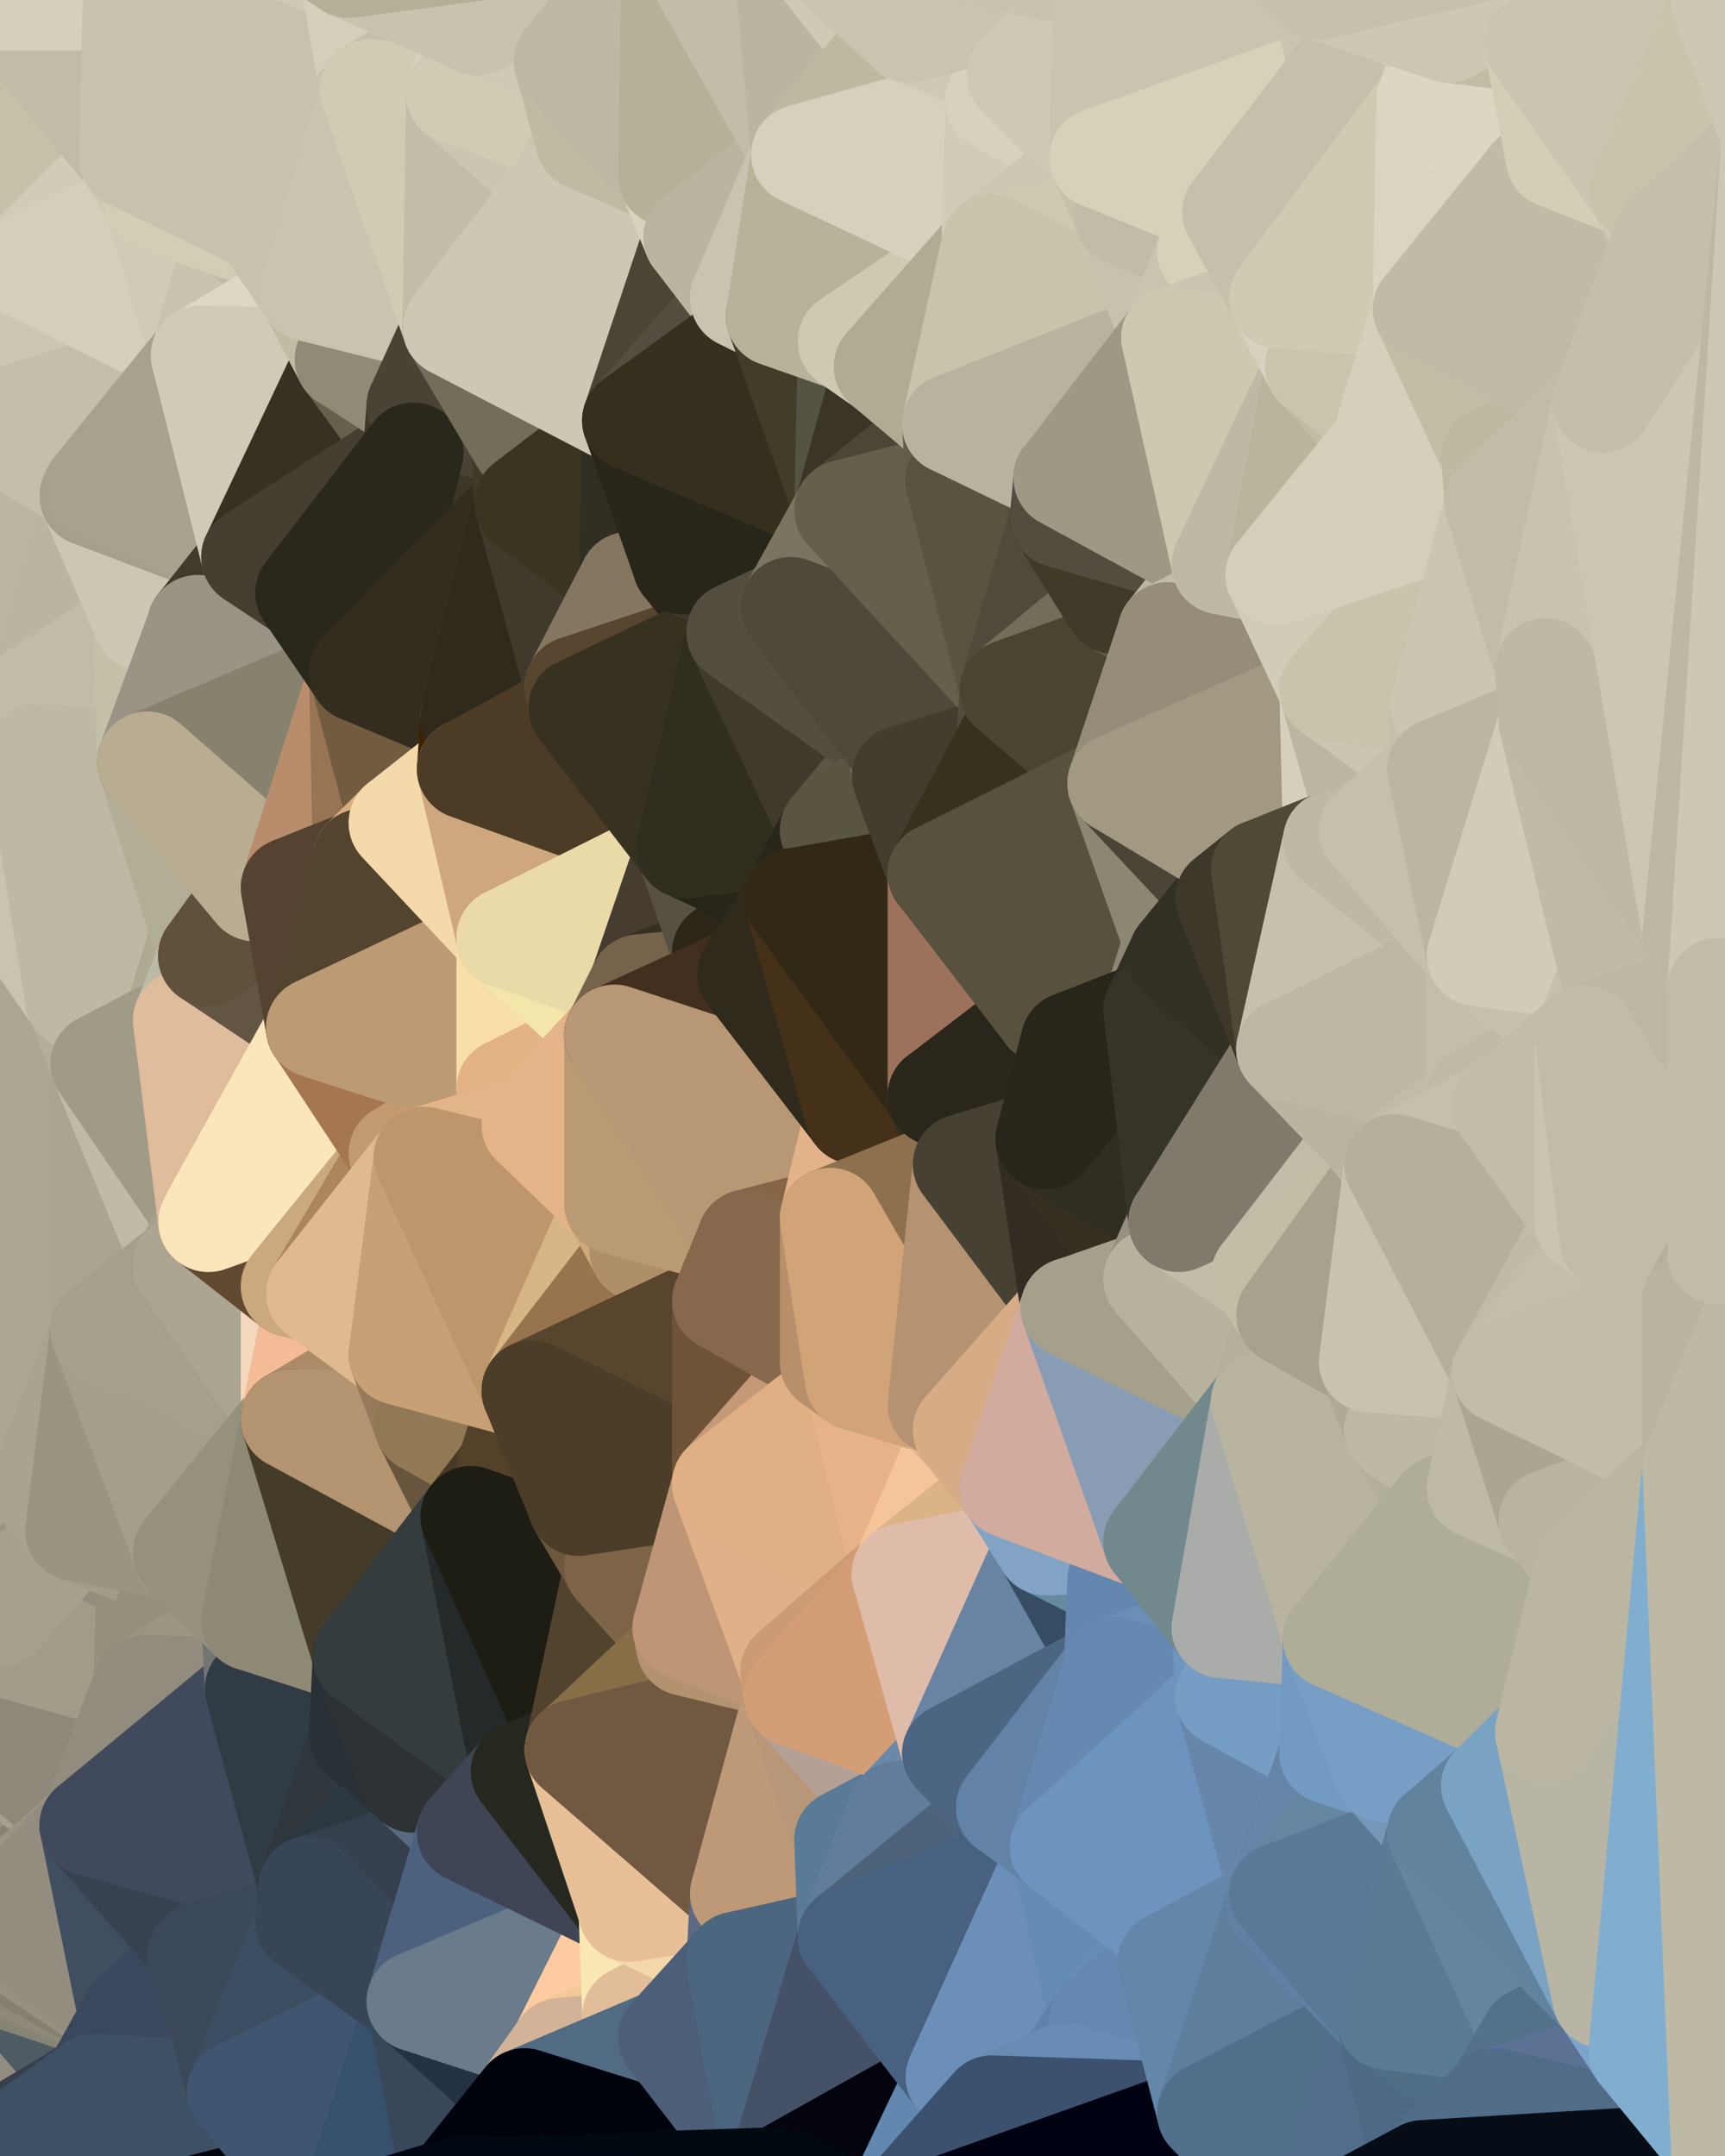 <?xml version="1.0" standalone="yes"?>
<svg width="480" height="600" xmlns="http://www.w3.org/2000/svg" version="1.1" ><polygon points="-34,148 -34,518 -18,444" fill="rgba(166, 161, 141, 1)" stroke="rgba(166, 161, 141, 1)" stroke-width="28" stroke-linejoin="round"/>
		<polygon points="-18,222 -34,148 -18,444" fill="rgba(195, 190, 170, 1)" stroke="rgba(195, 190, 170, 1)" stroke-width="28" stroke-linejoin="round"/>
		<polygon points="-34,518 -19,500 -18,444" fill="rgba(157, 151, 137, 1)" stroke="rgba(157, 151, 137, 1)" stroke-width="28" stroke-linejoin="round"/>
		<polygon points="-19,204 -34,148 -18,222" fill="rgba(210, 205, 185, 1)" stroke="rgba(210, 205, 185, 1)" stroke-width="28" stroke-linejoin="round"/>
		<polygon points="-4,118 -34,148 -3,130" fill="rgba(208, 203, 183, 1)" stroke="rgba(208, 203, 183, 1)" stroke-width="28" stroke-linejoin="round"/>
		<polygon points="-34,518 0,534 0,530" fill="rgba(155, 149, 135, 1)" stroke="rgba(155, 149, 135, 1)" stroke-width="28" stroke-linejoin="round"/>
		<polygon points="0,526 -34,518 0,530" fill="rgba(151, 145, 131, 1)" stroke="rgba(151, 145, 131, 1)" stroke-width="28" stroke-linejoin="round"/>
		<polygon points="0,534 -34,518 0,538" fill="rgba(142, 136, 122, 1)" stroke="rgba(142, 136, 122, 1)" stroke-width="28" stroke-linejoin="round"/>
		<polygon points="-34,518 0,542 0,538" fill="rgba(159, 153, 139, 1)" stroke="rgba(159, 153, 139, 1)" stroke-width="28" stroke-linejoin="round"/>
		<polygon points="0,522 -34,518 0,526" fill="rgba(141, 135, 121, 1)" stroke="rgba(141, 135, 121, 1)" stroke-width="28" stroke-linejoin="round"/>
		<polygon points="-34,518 0,550 0,546" fill="rgba(144, 142, 127, 1)" stroke="rgba(144, 142, 127, 1)" stroke-width="28" stroke-linejoin="round"/>
		<polygon points="0,542 -34,518 0,546" fill="rgba(148, 142, 128, 1)" stroke="rgba(148, 142, 128, 1)" stroke-width="28" stroke-linejoin="round"/>
		<polygon points="0,518 -34,518 0,522" fill="rgba(144, 138, 124, 1)" stroke="rgba(144, 138, 124, 1)" stroke-width="28" stroke-linejoin="round"/>
		<polygon points="-19,500 -34,518 0,518" fill="rgba(151, 145, 131, 1)" stroke="rgba(151, 145, 131, 1)" stroke-width="28" stroke-linejoin="round"/>
		<polygon points="0,514 -19,500 0,518" fill="rgba(149, 143, 129, 1)" stroke="rgba(149, 143, 129, 1)" stroke-width="28" stroke-linejoin="round"/>
		<polygon points="0,510 -19,500 0,514" fill="rgba(149, 143, 129, 1)" stroke="rgba(149, 143, 129, 1)" stroke-width="28" stroke-linejoin="round"/>
		<polygon points="-34,518 -3,574 0,550" fill="rgba(149, 143, 129, 1)" stroke="rgba(149, 143, 129, 1)" stroke-width="28" stroke-linejoin="round"/>
		<polygon points="-3,574 -34,518 0,599" fill="rgba(143, 136, 120, 1)" stroke="rgba(143, 136, 120, 1)" stroke-width="28" stroke-linejoin="round"/>
		<polygon points="0,506 -19,500 0,510" fill="rgba(144, 138, 124, 1)" stroke="rgba(144, 138, 124, 1)" stroke-width="28" stroke-linejoin="round"/>
		<polygon points="0,442 -18,444 0,446" fill="rgba(166, 161, 141, 1)" stroke="rgba(166, 161, 141, 1)" stroke-width="28" stroke-linejoin="round"/>
		<polygon points="-18,444 0,450 0,446" fill="rgba(142, 137, 117, 1)" stroke="rgba(142, 137, 117, 1)" stroke-width="28" stroke-linejoin="round"/>
		<polygon points="-18,444 0,454 0,450" fill="rgba(163, 158, 138, 1)" stroke="rgba(163, 158, 138, 1)" stroke-width="28" stroke-linejoin="round"/>
		<polygon points="-18,444 0,458 0,454" fill="rgba(163, 158, 138, 1)" stroke="rgba(163, 158, 138, 1)" stroke-width="28" stroke-linejoin="round"/>
		<polygon points="-18,444 0,462 0,458" fill="rgba(160, 155, 135, 1)" stroke="rgba(160, 155, 135, 1)" stroke-width="28" stroke-linejoin="round"/>
		<polygon points="-18,444 0,466 0,462" fill="rgba(153, 148, 128, 1)" stroke="rgba(153, 148, 128, 1)" stroke-width="28" stroke-linejoin="round"/>
		<polygon points="-18,444 0,470 0,466" fill="rgba(176, 171, 151, 1)" stroke="rgba(176, 171, 151, 1)" stroke-width="28" stroke-linejoin="round"/>
		<polygon points="-18,444 -19,500 0,470" fill="rgba(154, 148, 134, 1)" stroke="rgba(154, 148, 134, 1)" stroke-width="28" stroke-linejoin="round"/>
		<polygon points="-19,500 0,474 0,470" fill="rgba(153, 147, 133, 1)" stroke="rgba(153, 147, 133, 1)" stroke-width="28" stroke-linejoin="round"/>
		<polygon points="-19,500 -4,488 0,474" fill="rgba(157, 151, 137, 1)" stroke="rgba(157, 151, 137, 1)" stroke-width="28" stroke-linejoin="round"/>
		<polygon points="-4,488 0,478 0,474" fill="rgba(155, 150, 130, 1)" stroke="rgba(155, 150, 130, 1)" stroke-width="28" stroke-linejoin="round"/>
		<polygon points="-4,488 0,482 0,478" fill="rgba(156, 150, 136, 1)" stroke="rgba(156, 150, 136, 1)" stroke-width="28" stroke-linejoin="round"/>
		<polygon points="-4,488 0,486 0,482" fill="rgba(141, 135, 121, 1)" stroke="rgba(141, 135, 121, 1)" stroke-width="28" stroke-linejoin="round"/>
		<polygon points="-4,488 0,490 0,486" fill="rgba(157, 151, 137, 1)" stroke="rgba(157, 151, 137, 1)" stroke-width="28" stroke-linejoin="round"/>
		<polygon points="-4,488 0,494 0,490" fill="rgba(161, 155, 141, 1)" stroke="rgba(161, 155, 141, 1)" stroke-width="28" stroke-linejoin="round"/>
		<polygon points="-4,488 0,498 0,494" fill="rgba(155, 149, 135, 1)" stroke="rgba(155, 149, 135, 1)" stroke-width="28" stroke-linejoin="round"/>
		<polygon points="-4,488 -19,500 0,498" fill="rgba(150, 144, 130, 1)" stroke="rgba(150, 144, 130, 1)" stroke-width="28" stroke-linejoin="round"/>
		<polygon points="-19,500 0,502 0,498" fill="rgba(146, 140, 126, 1)" stroke="rgba(146, 140, 126, 1)" stroke-width="28" stroke-linejoin="round"/>
		<polygon points="-19,500 0,506 0,502" fill="rgba(145, 139, 125, 1)" stroke="rgba(145, 139, 125, 1)" stroke-width="28" stroke-linejoin="round"/>
		<polygon points="-3,574 0,599 6,592" fill="rgba(127, 120, 110, 1)" stroke="rgba(127, 120, 110, 1)" stroke-width="28" stroke-linejoin="round"/>
		<polygon points="-34,148 -4,118 6,74" fill="rgba(198, 193, 173, 1)" stroke="rgba(198, 193, 173, 1)" stroke-width="28" stroke-linejoin="round"/>
		<polygon points="0,0 -34,148 6,74" fill="rgba(202, 197, 177, 1)" stroke="rgba(202, 197, 177, 1)" stroke-width="28" stroke-linejoin="round"/>
		<polygon points="-19,204 -18,222 10,210" fill="rgba(190, 185, 165, 1)" stroke="rgba(190, 185, 165, 1)" stroke-width="28" stroke-linejoin="round"/>
		<polygon points="0,506 0,510 10,506" fill="rgba(150, 144, 130, 1)" stroke="rgba(150, 144, 130, 1)" stroke-width="28" stroke-linejoin="round"/>
		<polygon points="0,502 0,506 10,506" fill="rgba(153, 147, 133, 1)" stroke="rgba(153, 147, 133, 1)" stroke-width="28" stroke-linejoin="round"/>
		<polygon points="-19,204 10,210 11,192" fill="rgba(205, 200, 180, 1)" stroke="rgba(205, 200, 180, 1)" stroke-width="28" stroke-linejoin="round"/>
		<polygon points="-34,148 -19,204 11,192" fill="rgba(205, 201, 176, 1)" stroke="rgba(205, 201, 176, 1)" stroke-width="28" stroke-linejoin="round"/>
		<polygon points="-18,444 0,442 11,414" fill="rgba(164, 159, 139, 1)" stroke="rgba(164, 159, 139, 1)" stroke-width="28" stroke-linejoin="round"/>
		<polygon points="0,514 0,518 10,506" fill="rgba(160, 154, 140, 1)" stroke="rgba(160, 154, 140, 1)" stroke-width="28" stroke-linejoin="round"/>
		<polygon points="0,510 0,514 10,506" fill="rgba(145, 139, 125, 1)" stroke="rgba(145, 139, 125, 1)" stroke-width="28" stroke-linejoin="round"/>
		<polygon points="0,494 0,498 10,506" fill="rgba(152, 146, 132, 1)" stroke="rgba(152, 146, 132, 1)" stroke-width="28" stroke-linejoin="round"/>
		<polygon points="0,498 0,502 10,506" fill="rgba(137, 131, 117, 1)" stroke="rgba(137, 131, 117, 1)" stroke-width="28" stroke-linejoin="round"/>
		<polygon points="11,414 0,442 21,426" fill="rgba(170, 165, 145, 1)" stroke="rgba(170, 165, 145, 1)" stroke-width="28" stroke-linejoin="round"/>
		<polygon points="-3,574 6,592 26,580" fill="rgba(131, 135, 134, 1)" stroke="rgba(131, 135, 134, 1)" stroke-width="28" stroke-linejoin="round"/>
		<polygon points="-3,130 25,138 26,136" fill="rgba(199, 194, 174, 1)" stroke="rgba(199, 194, 174, 1)" stroke-width="28" stroke-linejoin="round"/>
		<polygon points="21,278 28,370 28,296" fill="rgba(181, 176, 156, 1)" stroke="rgba(181, 176, 156, 1)" stroke-width="28" stroke-linejoin="round"/>
		<polygon points="-18,444 11,414 28,370" fill="rgba(162, 157, 137, 1)" stroke="rgba(162, 157, 137, 1)" stroke-width="28" stroke-linejoin="round"/>
		<polygon points="21,278 -18,444 28,370" fill="rgba(179, 174, 154, 1)" stroke="rgba(179, 174, 154, 1)" stroke-width="28" stroke-linejoin="round"/>
		<polygon points="0,550 -3,574 26,580" fill="rgba(144, 140, 128, 1)" stroke="rgba(144, 140, 128, 1)" stroke-width="28" stroke-linejoin="round"/>
		<polygon points="-4,118 -3,130 26,136" fill="rgba(210, 205, 185, 1)" stroke="rgba(210, 205, 185, 1)" stroke-width="28" stroke-linejoin="round"/>
		<polygon points="0,522 0,526 25,508" fill="rgba(141, 135, 121, 1)" stroke="rgba(141, 135, 121, 1)" stroke-width="28" stroke-linejoin="round"/>
		<polygon points="10,506 0,522 25,508" fill="rgba(153, 147, 133, 1)" stroke="rgba(153, 147, 133, 1)" stroke-width="28" stroke-linejoin="round"/>
		<polygon points="-3,130 11,192 25,138" fill="rgba(195, 190, 170, 1)" stroke="rgba(195, 190, 170, 1)" stroke-width="28" stroke-linejoin="round"/>
		<polygon points="-18,222 -18,444 21,278" fill="rgba(172, 167, 147, 1)" stroke="rgba(172, 167, 147, 1)" stroke-width="28" stroke-linejoin="round"/>
		<polygon points="-3,130 -34,148 11,192" fill="rgba(187, 182, 162, 1)" stroke="rgba(187, 182, 162, 1)" stroke-width="28" stroke-linejoin="round"/>
		<polygon points="0,518 0,522 10,506" fill="rgba(144, 138, 124, 1)" stroke="rgba(144, 138, 124, 1)" stroke-width="28" stroke-linejoin="round"/>
		<polygon points="0,490 0,494 10,506" fill="rgba(148, 142, 128, 1)" stroke="rgba(148, 142, 128, 1)" stroke-width="28" stroke-linejoin="round"/>
		<polygon points="0,0 6,74 36,44" fill="rgba(197, 193, 168, 1)" stroke="rgba(197, 193, 168, 1)" stroke-width="28" stroke-linejoin="round"/>
		<polygon points="0,550 26,580 36,562" fill="rgba(78, 91, 99, 1)" stroke="rgba(78, 91, 99, 1)" stroke-width="28" stroke-linejoin="round"/>
		<polygon points="0,442 0,446 21,426" fill="rgba(154, 149, 129, 1)" stroke="rgba(154, 149, 129, 1)" stroke-width="28" stroke-linejoin="round"/>
		<polygon points="0,490 10,506 25,508" fill="rgba(150, 144, 130, 1)" stroke="rgba(150, 144, 130, 1)" stroke-width="28" stroke-linejoin="round"/>
		<polygon points="0,466 0,470 40,469" fill="rgba(144, 138, 124, 1)" stroke="rgba(144, 138, 124, 1)" stroke-width="28" stroke-linejoin="round"/>
		<polygon points="0,470 0,474 40,469" fill="rgba(160, 154, 140, 1)" stroke="rgba(160, 154, 140, 1)" stroke-width="28" stroke-linejoin="round"/>
		<polygon points="0,462 0,466 40,469" fill="rgba(150, 144, 130, 1)" stroke="rgba(150, 144, 130, 1)" stroke-width="28" stroke-linejoin="round"/>
		<polygon points="0,526 0,530 25,508" fill="rgba(134, 128, 114, 1)" stroke="rgba(134, 128, 114, 1)" stroke-width="28" stroke-linejoin="round"/>
		<polygon points="0,486 0,490 25,508" fill="rgba(165, 159, 145, 1)" stroke="rgba(165, 159, 145, 1)" stroke-width="28" stroke-linejoin="round"/>
		<polygon points="25,138 11,192 40,173" fill="rgba(186, 181, 161, 1)" stroke="rgba(186, 181, 161, 1)" stroke-width="28" stroke-linejoin="round"/>
		<polygon points="0,474 0,478 40,469" fill="rgba(155, 150, 130, 1)" stroke="rgba(155, 150, 130, 1)" stroke-width="28" stroke-linejoin="round"/>
		<polygon points="0,458 0,462 40,469" fill="rgba(161, 156, 136, 1)" stroke="rgba(161, 156, 136, 1)" stroke-width="28" stroke-linejoin="round"/>
		<polygon points="0,546 0,550 36,562" fill="rgba(134, 132, 117, 1)" stroke="rgba(134, 132, 117, 1)" stroke-width="28" stroke-linejoin="round"/>
		<polygon points="36,44 6,74 43,56" fill="rgba(209, 204, 184, 1)" stroke="rgba(209, 204, 184, 1)" stroke-width="28" stroke-linejoin="round"/>
		<polygon points="21,426 0,450 41,434" fill="rgba(162, 156, 142, 1)" stroke="rgba(162, 156, 142, 1)" stroke-width="28" stroke-linejoin="round"/>
		<polygon points="0,450 40,469 41,434" fill="rgba(146, 140, 126, 1)" stroke="rgba(146, 140, 126, 1)" stroke-width="28" stroke-linejoin="round"/>
		<polygon points="11,192 10,210 41,212" fill="rgba(204, 199, 179, 1)" stroke="rgba(204, 199, 179, 1)" stroke-width="28" stroke-linejoin="round"/>
		<polygon points="0,478 0,482 40,469" fill="rgba(159, 154, 134, 1)" stroke="rgba(159, 154, 134, 1)" stroke-width="28" stroke-linejoin="round"/>
		<polygon points="0,482 0,486 40,469" fill="rgba(150, 145, 125, 1)" stroke="rgba(150, 145, 125, 1)" stroke-width="28" stroke-linejoin="round"/>
		<polygon points="0,486 25,508 40,469" fill="rgba(142, 136, 122, 1)" stroke="rgba(142, 136, 122, 1)" stroke-width="28" stroke-linejoin="round"/>
		<polygon points="0,450 0,454 40,469" fill="rgba(161, 156, 136, 1)" stroke="rgba(161, 156, 136, 1)" stroke-width="28" stroke-linejoin="round"/>
		<polygon points="0,454 0,458 40,469" fill="rgba(161, 156, 136, 1)" stroke="rgba(161, 156, 136, 1)" stroke-width="28" stroke-linejoin="round"/>
		<polygon points="0,0 36,44 37,0" fill="rgba(193, 188, 168, 1)" stroke="rgba(193, 188, 168, 1)" stroke-width="28" stroke-linejoin="round"/>
		<polygon points="0,542 0,546 36,562" fill="rgba(143, 137, 123, 1)" stroke="rgba(143, 137, 123, 1)" stroke-width="28" stroke-linejoin="round"/>
		<polygon points="0,538 0,542 36,562" fill="rgba(133, 127, 113, 1)" stroke="rgba(133, 127, 113, 1)" stroke-width="28" stroke-linejoin="round"/>
		<polygon points="0,530 0,534 25,508" fill="rgba(154, 148, 134, 1)" stroke="rgba(154, 148, 134, 1)" stroke-width="28" stroke-linejoin="round"/>
		<polygon points="0,446 0,450 21,426" fill="rgba(166, 161, 141, 1)" stroke="rgba(166, 161, 141, 1)" stroke-width="28" stroke-linejoin="round"/>
		<polygon points="10,210 -18,222 21,278" fill="rgba(201, 196, 176, 1)" stroke="rgba(201, 196, 176, 1)" stroke-width="28" stroke-linejoin="round"/>
		<polygon points="21,278 28,296 51,284" fill="rgba(179, 174, 154, 1)" stroke="rgba(179, 174, 154, 1)" stroke-width="28" stroke-linejoin="round"/>
		<polygon points="40,173 11,192 41,212" fill="rgba(193, 188, 168, 1)" stroke="rgba(193, 188, 168, 1)" stroke-width="28" stroke-linejoin="round"/>
		<polygon points="0,534 0,538 36,562" fill="rgba(150, 144, 130, 1)" stroke="rgba(150, 144, 130, 1)" stroke-width="28" stroke-linejoin="round"/>
		<polygon points="25,508 0,534 36,562" fill="rgba(147, 141, 127, 1)" stroke="rgba(147, 141, 127, 1)" stroke-width="28" stroke-linejoin="round"/>
		<polygon points="6,74 -4,118 56,99" fill="rgba(204, 199, 179, 1)" stroke="rgba(204, 199, 179, 1)" stroke-width="28" stroke-linejoin="round"/>
		<polygon points="-4,118 26,136 56,99" fill="rgba(196, 191, 171, 1)" stroke="rgba(196, 191, 171, 1)" stroke-width="28" stroke-linejoin="round"/>
		<polygon points="25,508 36,562 55,544" fill="rgba(65, 78, 95, 1)" stroke="rgba(65, 78, 95, 1)" stroke-width="28" stroke-linejoin="round"/>
		<polygon points="28,296 28,370 51,352" fill="rgba(170, 165, 145, 1)" stroke="rgba(170, 165, 145, 1)" stroke-width="28" stroke-linejoin="round"/>
		<polygon points="41,212 21,278 58,266" fill="rgba(191, 187, 162, 1)" stroke="rgba(191, 187, 162, 1)" stroke-width="28" stroke-linejoin="round"/>
		<polygon points="21,278 51,284 58,266" fill="rgba(174, 170, 145, 1)" stroke="rgba(174, 170, 145, 1)" stroke-width="28" stroke-linejoin="round"/>
		<polygon points="28,296 51,352 58,340" fill="rgba(192, 187, 167, 1)" stroke="rgba(192, 187, 167, 1)" stroke-width="28" stroke-linejoin="round"/>
		<polygon points="25,508 55,544 56,543" fill="rgba(63, 76, 93, 1)" stroke="rgba(63, 76, 93, 1)" stroke-width="28" stroke-linejoin="round"/>
		<polygon points="43,56 6,74 56,99" fill="rgba(212, 207, 187, 1)" stroke="rgba(212, 207, 187, 1)" stroke-width="28" stroke-linejoin="round"/>
		<polygon points="10,210 21,278 41,212" fill="rgba(190, 185, 165, 1)" stroke="rgba(190, 185, 165, 1)" stroke-width="28" stroke-linejoin="round"/>
		<polygon points="36,562 26,580 66,582" fill="rgba(59, 71, 93, 1)" stroke="rgba(59, 71, 93, 1)" stroke-width="28" stroke-linejoin="round"/>
		<polygon points="40,173 41,212 55,174" fill="rgba(196, 192, 167, 1)" stroke="rgba(196, 192, 167, 1)" stroke-width="28" stroke-linejoin="round"/>
		<polygon points="41,434 40,469 51,432" fill="rgba(149, 144, 124, 1)" stroke="rgba(149, 144, 124, 1)" stroke-width="28" stroke-linejoin="round"/>
		<polygon points="21,426 41,434 51,432" fill="rgba(162, 157, 137, 1)" stroke="rgba(162, 157, 137, 1)" stroke-width="28" stroke-linejoin="round"/>
		<polygon points="51,432 40,469 70,451" fill="rgba(149, 144, 124, 1)" stroke="rgba(149, 144, 124, 1)" stroke-width="28" stroke-linejoin="round"/>
		<polygon points="40,173 55,174 70,155" fill="rgba(192, 186, 172, 1)" stroke="rgba(192, 186, 172, 1)" stroke-width="28" stroke-linejoin="round"/>
		<polygon points="25,138 40,173 70,155" fill="rgba(204, 199, 179, 1)" stroke="rgba(204, 199, 179, 1)" stroke-width="28" stroke-linejoin="round"/>
		<polygon points="43,56 56,99 66,64" fill="rgba(208, 203, 183, 1)" stroke="rgba(208, 203, 183, 1)" stroke-width="28" stroke-linejoin="round"/>
		<polygon points="41,212 58,266 71,248" fill="rgba(178, 174, 149, 1)" stroke="rgba(178, 174, 149, 1)" stroke-width="28" stroke-linejoin="round"/>
		<polygon points="26,136 25,138 70,155" fill="rgba(165, 160, 140, 1)" stroke="rgba(165, 160, 140, 1)" stroke-width="28" stroke-linejoin="round"/>
		<polygon points="0,0 37,0 67,-29" fill="rgba(213, 208, 188, 1)" stroke="rgba(213, 208, 188, 1)" stroke-width="28" stroke-linejoin="round"/>
		<polygon points="11,414 21,426 28,370" fill="rgba(169, 164, 144, 1)" stroke="rgba(169, 164, 144, 1)" stroke-width="28" stroke-linejoin="round"/>
		<polygon points="70,451 40,469 71,470" fill="rgba(155, 150, 130, 1)" stroke="rgba(155, 150, 130, 1)" stroke-width="28" stroke-linejoin="round"/>
		<polygon points="55,544 36,562 66,582" fill="rgba(59, 71, 93, 1)" stroke="rgba(59, 71, 93, 1)" stroke-width="28" stroke-linejoin="round"/>
		<polygon points="51,284 28,296 58,340" fill="rgba(160, 155, 135, 1)" stroke="rgba(160, 155, 135, 1)" stroke-width="28" stroke-linejoin="round"/>
		<polygon points="28,370 21,426 51,432" fill="rgba(154, 149, 129, 1)" stroke="rgba(154, 149, 129, 1)" stroke-width="28" stroke-linejoin="round"/>
		<polygon points="58,340 51,352 81,358" fill="rgba(165, 161, 136, 1)" stroke="rgba(165, 161, 136, 1)" stroke-width="28" stroke-linejoin="round"/>
		<polygon points="28,370 51,432 81,395" fill="rgba(164, 159, 139, 1)" stroke="rgba(164, 159, 139, 1)" stroke-width="28" stroke-linejoin="round"/>
		<polygon points="51,352 28,370 81,395" fill="rgba(165, 160, 140, 1)" stroke="rgba(165, 160, 140, 1)" stroke-width="28" stroke-linejoin="round"/>
		<polygon points="56,99 26,136 70,155" fill="rgba(167, 162, 142, 1)" stroke="rgba(167, 162, 142, 1)" stroke-width="28" stroke-linejoin="round"/>
		<polygon points="66,64 56,99 86,81" fill="rgba(200, 195, 175, 1)" stroke="rgba(200, 195, 175, 1)" stroke-width="28" stroke-linejoin="round"/>
		<polygon points="73,62 66,64 86,81" fill="rgba(191, 186, 166, 1)" stroke="rgba(191, 186, 166, 1)" stroke-width="28" stroke-linejoin="round"/>
		<polygon points="56,543 85,535 86,525" fill="rgba(57, 70, 87, 1)" stroke="rgba(57, 70, 87, 1)" stroke-width="28" stroke-linejoin="round"/>
		<polygon points="70,155 55,174 85,165" fill="rgba(65, 59, 45, 1)" stroke="rgba(65, 59, 45, 1)" stroke-width="28" stroke-linejoin="round"/>
		<polygon points="40,469 25,508 71,470" fill="rgba(146, 140, 126, 1)" stroke="rgba(146, 140, 126, 1)" stroke-width="28" stroke-linejoin="round"/>
		<polygon points="58,266 51,284 88,286" fill="rgba(187, 186, 166, 1)" stroke="rgba(187, 186, 166, 1)" stroke-width="28" stroke-linejoin="round"/>
		<polygon points="25,508 56,543 86,525" fill="rgba(56, 65, 80, 1)" stroke="rgba(56, 65, 80, 1)" stroke-width="28" stroke-linejoin="round"/>
		<polygon points="71,470 25,508 86,525" fill="rgba(65, 73, 92, 1)" stroke="rgba(65, 73, 92, 1)" stroke-width="28" stroke-linejoin="round"/>
		<polygon points="51,352 81,395 81,358" fill="rgba(172, 165, 146, 1)" stroke="rgba(172, 165, 146, 1)" stroke-width="28" stroke-linejoin="round"/>
		<polygon points="36,44 43,56 73,62" fill="rgba(205, 201, 176, 1)" stroke="rgba(205, 201, 176, 1)" stroke-width="28" stroke-linejoin="round"/>
		<polygon points="43,56 66,64 73,62" fill="rgba(210, 206, 181, 1)" stroke="rgba(210, 206, 181, 1)" stroke-width="28" stroke-linejoin="round"/>
		<polygon points="56,543 55,544 66,582" fill="rgba(59, 72, 89, 1)" stroke="rgba(59, 72, 89, 1)" stroke-width="28" stroke-linejoin="round"/>
		<polygon points="6,592 0,599 26,580" fill="rgba(56, 63, 79, 1)" stroke="rgba(56, 63, 79, 1)" stroke-width="28" stroke-linejoin="round"/>
		<polygon points="86,81 56,99 96,100" fill="rgba(221, 216, 196, 1)" stroke="rgba(221, 216, 196, 1)" stroke-width="28" stroke-linejoin="round"/>
		<polygon points="67,-29 37,0 97,-9" fill="rgba(214, 209, 189, 1)" stroke="rgba(214, 209, 189, 1)" stroke-width="28" stroke-linejoin="round"/>
		<polygon points="66,582 0,599 96,618" fill="rgba(0, 6, 12, 1)" stroke="rgba(0, 6, 12, 1)" stroke-width="28" stroke-linejoin="round"/>
		<polygon points="51,284 58,340 88,286" fill="rgba(223, 188, 156, 1)" stroke="rgba(223, 188, 156, 1)" stroke-width="28" stroke-linejoin="round"/>
		<polygon points="81,247 58,266 88,286" fill="rgba(98, 85, 66, 1)" stroke="rgba(98, 85, 66, 1)" stroke-width="28" stroke-linejoin="round"/>
		<polygon points="81,358 81,395 88,360" fill="rgba(245, 215, 189, 1)" stroke="rgba(245, 215, 189, 1)" stroke-width="28" stroke-linejoin="round"/>
		<polygon points="71,248 58,266 81,247" fill="rgba(96, 81, 60, 1)" stroke="rgba(96, 81, 60, 1)" stroke-width="28" stroke-linejoin="round"/>
		<polygon points="26,580 0,599 66,582" fill="rgba(62, 80, 100, 1)" stroke="rgba(62, 80, 100, 1)" stroke-width="28" stroke-linejoin="round"/>
		<polygon points="85,165 55,174 100,187" fill="rgba(62, 58, 47, 1)" stroke="rgba(62, 58, 47, 1)" stroke-width="28" stroke-linejoin="round"/>
		<polygon points="70,451 71,470 101,461" fill="rgba(116, 118, 113, 1)" stroke="rgba(116, 118, 113, 1)" stroke-width="28" stroke-linejoin="round"/>
		<polygon points="56,543 66,582 85,535" fill="rgba(59, 72, 89, 1)" stroke="rgba(59, 72, 89, 1)" stroke-width="28" stroke-linejoin="round"/>
		<polygon points="97,-9 37,0 103,25" fill="rgba(207, 202, 182, 1)" stroke="rgba(207, 202, 182, 1)" stroke-width="28" stroke-linejoin="round"/>
		<polygon points="37,0 36,44 103,25" fill="rgba(199, 194, 174, 1)" stroke="rgba(199, 194, 174, 1)" stroke-width="28" stroke-linejoin="round"/>
		<polygon points="36,44 73,62 103,25" fill="rgba(199, 194, 174, 1)" stroke="rgba(199, 194, 174, 1)" stroke-width="28" stroke-linejoin="round"/>
		<polygon points="71,470 100,483 101,461" fill="rgba(60, 70, 79, 1)" stroke="rgba(60, 70, 79, 1)" stroke-width="28" stroke-linejoin="round"/>
		<polygon points="55,174 41,212 100,187" fill="rgba(154, 148, 134, 1)" stroke="rgba(154, 148, 134, 1)" stroke-width="28" stroke-linejoin="round"/>
		<polygon points="41,212 81,247 100,187" fill="rgba(135, 130, 110, 1)" stroke="rgba(135, 130, 110, 1)" stroke-width="28" stroke-linejoin="round"/>
		<polygon points="71,470 86,525 100,483" fill="rgba(49, 59, 68, 1)" stroke="rgba(49, 59, 68, 1)" stroke-width="28" stroke-linejoin="round"/>
		<polygon points="56,99 70,155 96,100" fill="rgba(208, 203, 183, 1)" stroke="rgba(208, 203, 183, 1)" stroke-width="28" stroke-linejoin="round"/>
		<polygon points="51,432 70,451 81,395" fill="rgba(150, 145, 125, 1)" stroke="rgba(150, 145, 125, 1)" stroke-width="28" stroke-linejoin="round"/>
		<polygon points="41,212 71,248 81,247" fill="rgba(184, 173, 145, 1)" stroke="rgba(184, 173, 145, 1)" stroke-width="28" stroke-linejoin="round"/>
		<polygon points="88,360 81,395 111,377" fill="rgba(243, 187, 150, 1)" stroke="rgba(243, 187, 150, 1)" stroke-width="28" stroke-linejoin="round"/>
		<polygon points="58,340 81,358 111,321" fill="rgba(98, 74, 50, 1)" stroke="rgba(98, 74, 50, 1)" stroke-width="28" stroke-linejoin="round"/>
		<polygon points="88,286 58,340 111,321" fill="rgba(251, 230, 187, 1)" stroke="rgba(251, 230, 187, 1)" stroke-width="28" stroke-linejoin="round"/>
		<polygon points="100,187 81,247 101,239" fill="rgba(184, 141, 107, 1)" stroke="rgba(184, 141, 107, 1)" stroke-width="28" stroke-linejoin="round"/>
		<polygon points="96,100 70,155 115,126" fill="rgba(55, 49, 35, 1)" stroke="rgba(55, 49, 35, 1)" stroke-width="28" stroke-linejoin="round"/>
		<polygon points="100,187 101,239 111,229" fill="rgba(151, 116, 84, 1)" stroke="rgba(151, 116, 84, 1)" stroke-width="28" stroke-linejoin="round"/>
		<polygon points="81,358 88,360 111,321" fill="rgba(202, 169, 126, 1)" stroke="rgba(202, 169, 126, 1)" stroke-width="28" stroke-linejoin="round"/>
		<polygon points="85,535 66,582 116,557" fill="rgba(60, 78, 98, 1)" stroke="rgba(60, 78, 98, 1)" stroke-width="28" stroke-linejoin="round"/>
		<polygon points="96,100 115,126 116,113" fill="rgba(102, 97, 77, 1)" stroke="rgba(102, 97, 77, 1)" stroke-width="28" stroke-linejoin="round"/>
		<polygon points="100,483 86,525 115,496" fill="rgba(48, 55, 61, 1)" stroke="rgba(48, 55, 61, 1)" stroke-width="28" stroke-linejoin="round"/>
		<polygon points="111,377 81,395 118,396" fill="rgba(173, 139, 104, 1)" stroke="rgba(173, 139, 104, 1)" stroke-width="28" stroke-linejoin="round"/>
		<polygon points="70,155 85,165 115,126" fill="rgba(69, 63, 49, 1)" stroke="rgba(69, 63, 49, 1)" stroke-width="28" stroke-linejoin="round"/>
		<polygon points="81,247 88,286 101,239" fill="rgba(85, 66, 49, 1)" stroke="rgba(85, 66, 49, 1)" stroke-width="28" stroke-linejoin="round"/>
		<polygon points="86,81 96,100 126,91" fill="rgba(192, 188, 163, 1)" stroke="rgba(192, 188, 163, 1)" stroke-width="28" stroke-linejoin="round"/>
		<polygon points="96,100 116,113 126,91" fill="rgba(144, 139, 117, 1)" stroke="rgba(144, 139, 117, 1)" stroke-width="28" stroke-linejoin="round"/>
		<polygon points="81,395 70,451 101,461" fill="rgba(142, 137, 117, 1)" stroke="rgba(142, 137, 117, 1)" stroke-width="28" stroke-linejoin="round"/>
		<polygon points="100,187 130,214 131,200" fill="rgba(75, 60, 39, 1)" stroke="rgba(75, 60, 39, 1)" stroke-width="28" stroke-linejoin="round"/>
		<polygon points="81,395 101,461 131,422" fill="rgba(68, 60, 41, 1)" stroke="rgba(68, 60, 41, 1)" stroke-width="28" stroke-linejoin="round"/>
		<polygon points="118,396 81,395 131,422" fill="rgba(180, 147, 112, 1)" stroke="rgba(180, 147, 112, 1)" stroke-width="28" stroke-linejoin="round"/>
		<polygon points="100,187 111,229 130,214" fill="rgba(115, 91, 63, 1)" stroke="rgba(115, 91, 63, 1)" stroke-width="28" stroke-linejoin="round"/>
		<polygon points="115,496 86,525 130,510" fill="rgba(45, 55, 64, 1)" stroke="rgba(45, 55, 64, 1)" stroke-width="28" stroke-linejoin="round"/>
		<polygon points="66,582 96,618 116,557" fill="rgba(64, 85, 112, 1)" stroke="rgba(64, 85, 112, 1)" stroke-width="28" stroke-linejoin="round"/>
		<polygon points="97,-9 103,25 133,7" fill="rgba(212, 207, 187, 1)" stroke="rgba(212, 207, 187, 1)" stroke-width="28" stroke-linejoin="round"/>
		<polygon points="103,25 127,26 133,7" fill="rgba(196, 191, 171, 1)" stroke="rgba(196, 191, 171, 1)" stroke-width="28" stroke-linejoin="round"/>
		<polygon points="86,525 116,557 130,510" fill="rgba(54, 63, 78, 1)" stroke="rgba(54, 63, 78, 1)" stroke-width="28" stroke-linejoin="round"/>
		<polygon points="116,557 96,618 126,609" fill="rgba(55, 81, 108, 1)" stroke="rgba(55, 81, 108, 1)" stroke-width="28" stroke-linejoin="round"/>
		<polygon points="111,321 88,360 118,322" fill="rgba(172, 133, 94, 1)" stroke="rgba(172, 133, 94, 1)" stroke-width="28" stroke-linejoin="round"/>
		<polygon points="86,525 85,535 116,557" fill="rgba(56, 69, 86, 1)" stroke="rgba(56, 69, 86, 1)" stroke-width="28" stroke-linejoin="round"/>
		<polygon points="73,62 86,81 103,25" fill="rgba(199, 194, 174, 1)" stroke="rgba(199, 194, 174, 1)" stroke-width="28" stroke-linejoin="round"/>
		<polygon points="88,286 111,321 141,303" fill="rgba(164, 119, 80, 1)" stroke="rgba(164, 119, 80, 1)" stroke-width="28" stroke-linejoin="round"/>
		<polygon points="111,321 118,322 141,303" fill="rgba(193, 154, 111, 1)" stroke="rgba(193, 154, 111, 1)" stroke-width="28" stroke-linejoin="round"/>
		<polygon points="111,229 101,239 141,261" fill="rgba(216, 173, 128, 1)" stroke="rgba(216, 173, 128, 1)" stroke-width="28" stroke-linejoin="round"/>
		<polygon points="101,239 88,286 141,261" fill="rgba(83, 68, 47, 1)" stroke="rgba(83, 68, 47, 1)" stroke-width="28" stroke-linejoin="round"/>
		<polygon points="118,396 131,422 141,409" fill="rgba(103, 85, 61, 1)" stroke="rgba(103, 85, 61, 1)" stroke-width="28" stroke-linejoin="round"/>
		<polygon points="88,360 111,377 118,322" fill="rgba(223, 186, 142, 1)" stroke="rgba(223, 186, 142, 1)" stroke-width="28" stroke-linejoin="round"/>
		<polygon points="115,496 130,510 145,493" fill="rgba(86, 107, 128, 1)" stroke="rgba(86, 107, 128, 1)" stroke-width="28" stroke-linejoin="round"/>
		<polygon points="116,113 115,126 145,123" fill="rgba(62, 57, 37, 1)" stroke="rgba(62, 57, 37, 1)" stroke-width="28" stroke-linejoin="round"/>
		<polygon points="101,461 100,483 115,496" fill="rgba(41, 48, 54, 1)" stroke="rgba(41, 48, 54, 1)" stroke-width="28" stroke-linejoin="round"/>
		<polygon points="145,123 115,126 146,140" fill="rgba(62, 56, 42, 1)" stroke="rgba(62, 56, 42, 1)" stroke-width="28" stroke-linejoin="round"/>
		<polygon points="116,557 126,609 146,584" fill="rgba(56, 71, 90, 1)" stroke="rgba(56, 71, 90, 1)" stroke-width="28" stroke-linejoin="round"/>
		<polygon points="103,25 86,81 126,91" fill="rgba(201, 196, 176, 1)" stroke="rgba(201, 196, 176, 1)" stroke-width="28" stroke-linejoin="round"/>
		<polygon points="111,377 118,396 148,387" fill="rgba(151, 122, 90, 1)" stroke="rgba(151, 122, 90, 1)" stroke-width="28" stroke-linejoin="round"/>
		<polygon points="118,396 141,409 148,387" fill="rgba(145, 121, 85, 1)" stroke="rgba(145, 121, 85, 1)" stroke-width="28" stroke-linejoin="round"/>
		<polygon points="141,303 118,322 148,313" fill="rgba(203, 158, 117, 1)" stroke="rgba(203, 158, 117, 1)" stroke-width="28" stroke-linejoin="round"/>
		<polygon points="115,126 100,187 146,140" fill="rgba(61, 55, 39, 1)" stroke="rgba(61, 55, 39, 1)" stroke-width="28" stroke-linejoin="round"/>
		<polygon points="101,461 115,496 145,493" fill="rgba(46, 50, 53, 1)" stroke="rgba(46, 50, 53, 1)" stroke-width="28" stroke-linejoin="round"/>
		<polygon points="126,91 116,113 145,123" fill="rgba(73, 67, 53, 1)" stroke="rgba(73, 67, 53, 1)" stroke-width="28" stroke-linejoin="round"/>
		<polygon points="141,261 88,286 141,303" fill="rgba(188, 154, 116, 1)" stroke="rgba(188, 154, 116, 1)" stroke-width="28" stroke-linejoin="round"/>
		<polygon points="103,25 126,91 127,26" fill="rgba(208, 204, 179, 1)" stroke="rgba(208, 204, 179, 1)" stroke-width="28" stroke-linejoin="round"/>
		<polygon points="85,165 100,187 115,126" fill="rgba(42, 40, 28, 1)" stroke="rgba(42, 40, 28, 1)" stroke-width="28" stroke-linejoin="round"/>
		<polygon points="116,557 146,584 156,570" fill="rgba(37, 50, 67, 1)" stroke="rgba(37, 50, 67, 1)" stroke-width="28" stroke-linejoin="round"/>
		<polygon points="127,26 126,91 156,52" fill="rgba(194, 189, 169, 1)" stroke="rgba(194, 189, 169, 1)" stroke-width="28" stroke-linejoin="round"/>
		<polygon points="133,7 127,26 157,17" fill="rgba(214, 209, 189, 1)" stroke="rgba(214, 209, 189, 1)" stroke-width="28" stroke-linejoin="round"/>
		<polygon points="100,187 131,200 146,140" fill="rgba(51, 45, 31, 1)" stroke="rgba(51, 45, 31, 1)" stroke-width="28" stroke-linejoin="round"/>
		<polygon points="130,214 111,229 141,261" fill="rgba(244, 217, 170, 1)" stroke="rgba(244, 217, 170, 1)" stroke-width="28" stroke-linejoin="round"/>
		<polygon points="141,409 131,422 161,419" fill="rgba(73, 58, 37, 1)" stroke="rgba(73, 58, 37, 1)" stroke-width="28" stroke-linejoin="round"/>
		<polygon points="160,191 131,200 161,197" fill="rgba(240, 209, 178, 1)" stroke="rgba(240, 209, 178, 1)" stroke-width="28" stroke-linejoin="round"/>
		<polygon points="127,26 156,52 163,39" fill="rgba(203, 198, 178, 1)" stroke="rgba(203, 198, 178, 1)" stroke-width="28" stroke-linejoin="round"/>
		<polygon points="157,17 127,26 163,39" fill="rgba(208, 204, 179, 1)" stroke="rgba(208, 204, 179, 1)" stroke-width="28" stroke-linejoin="round"/>
		<polygon points="131,200 130,214 161,197" fill="rgba(62, 33, 1, 1)" stroke="rgba(62, 33, 1, 1)" stroke-width="28" stroke-linejoin="round"/>
		<polygon points="146,140 131,200 160,191" fill="rgba(48, 42, 28, 1)" stroke="rgba(48, 42, 28, 1)" stroke-width="28" stroke-linejoin="round"/>
		<polygon points="161,419 131,422 171,436" fill="rgba(67, 51, 35, 1)" stroke="rgba(67, 51, 35, 1)" stroke-width="28" stroke-linejoin="round"/>
		<polygon points="141,261 141,303 171,288" fill="rgba(248, 223, 167, 1)" stroke="rgba(248, 223, 167, 1)" stroke-width="28" stroke-linejoin="round"/>
		<polygon points="141,303 148,313 171,288" fill="rgba(227, 179, 131, 1)" stroke="rgba(227, 179, 131, 1)" stroke-width="28" stroke-linejoin="round"/>
		<polygon points="148,313 118,322 171,335" fill="rgba(225, 181, 136, 1)" stroke="rgba(225, 181, 136, 1)" stroke-width="28" stroke-linejoin="round"/>
		<polygon points="148,387 141,409 161,419" fill="rgba(83, 65, 41, 1)" stroke="rgba(83, 65, 41, 1)" stroke-width="28" stroke-linejoin="round"/>
		<polygon points="118,322 111,377 148,387" fill="rgba(199, 160, 117, 1)" stroke="rgba(199, 160, 117, 1)" stroke-width="28" stroke-linejoin="round"/>
		<polygon points="131,422 101,461 145,493" fill="rgba(52, 60, 62, 1)" stroke="rgba(52, 60, 62, 1)" stroke-width="28" stroke-linejoin="round"/>
		<polygon points="130,510 116,557 175,532" fill="rgba(76, 97, 126, 1)" stroke="rgba(76, 97, 126, 1)" stroke-width="28" stroke-linejoin="round"/>
		<polygon points="146,140 160,191 175,162" fill="rgba(64, 58, 44, 1)" stroke="rgba(64, 58, 44, 1)" stroke-width="28" stroke-linejoin="round"/>
		<polygon points="118,322 148,387 171,335" fill="rgba(189, 150, 107, 1)" stroke="rgba(189, 150, 107, 1)" stroke-width="28" stroke-linejoin="round"/>
		<polygon points="131,422 145,493 160,487" fill="rgba(36, 42, 42, 1)" stroke="rgba(36, 42, 42, 1)" stroke-width="28" stroke-linejoin="round"/>
		<polygon points="116,557 156,570 175,532" fill="rgba(106, 123, 139, 1)" stroke="rgba(106, 123, 139, 1)" stroke-width="28" stroke-linejoin="round"/>
		<polygon points="131,422 160,487 171,436" fill="rgba(29, 29, 19, 1)" stroke="rgba(29, 29, 19, 1)" stroke-width="28" stroke-linejoin="round"/>
		<polygon points="171,335 148,387 178,348" fill="rgba(215, 181, 133, 1)" stroke="rgba(215, 181, 133, 1)" stroke-width="28" stroke-linejoin="round"/>
		<polygon points="141,261 171,288 178,274" fill="rgba(244, 229, 170, 1)" stroke="rgba(244, 229, 170, 1)" stroke-width="28" stroke-linejoin="round"/>
		<polygon points="175,532 156,570 176,561" fill="rgba(254, 203, 160, 1)" stroke="rgba(254, 203, 160, 1)" stroke-width="28" stroke-linejoin="round"/>
		<polygon points="145,123 146,140 176,117" fill="rgba(64, 59, 39, 1)" stroke="rgba(64, 59, 39, 1)" stroke-width="28" stroke-linejoin="round"/>
		<polygon points="126,91 145,123 176,117" fill="rgba(115, 110, 90, 1)" stroke="rgba(115, 110, 90, 1)" stroke-width="28" stroke-linejoin="round"/>
		<polygon points="145,493 130,510 175,532" fill="rgba(63, 69, 85, 1)" stroke="rgba(63, 69, 85, 1)" stroke-width="28" stroke-linejoin="round"/>
		<polygon points="160,487 145,493 175,532" fill="rgba(38, 39, 31, 1)" stroke="rgba(38, 39, 31, 1)" stroke-width="28" stroke-linejoin="round"/>
		<polygon points="163,39 156,52 186,49" fill="rgba(202, 198, 173, 1)" stroke="rgba(202, 198, 173, 1)" stroke-width="28" stroke-linejoin="round"/>
		<polygon points="133,7 157,17 187,-21" fill="rgba(207, 202, 182, 1)" stroke="rgba(207, 202, 182, 1)" stroke-width="28" stroke-linejoin="round"/>
		<polygon points="176,561 156,570 186,567" fill="rgba(243, 201, 151, 1)" stroke="rgba(243, 201, 151, 1)" stroke-width="28" stroke-linejoin="round"/>
		<polygon points="171,436 160,487 191,458" fill="rgba(82, 67, 46, 1)" stroke="rgba(82, 67, 46, 1)" stroke-width="28" stroke-linejoin="round"/>
		<polygon points="190,453 171,436 191,458" fill="rgba(126, 103, 72, 1)" stroke="rgba(126, 103, 72, 1)" stroke-width="28" stroke-linejoin="round"/>
		<polygon points="130,214 141,261 191,236" fill="rgba(206, 167, 126, 1)" stroke="rgba(206, 167, 126, 1)" stroke-width="28" stroke-linejoin="round"/>
		<polygon points="161,197 130,214 191,236" fill="rgba(76, 60, 37, 1)" stroke="rgba(76, 60, 37, 1)" stroke-width="28" stroke-linejoin="round"/>
		<polygon points="146,140 175,162 176,117" fill="rgba(58, 53, 33, 1)" stroke="rgba(58, 53, 33, 1)" stroke-width="28" stroke-linejoin="round"/>
		<polygon points="156,52 176,117 193,66" fill="rgba(183, 178, 158, 1)" stroke="rgba(183, 178, 158, 1)" stroke-width="28" stroke-linejoin="round"/>
		<polygon points="186,49 156,52 193,66" fill="rgba(205, 200, 180, 1)" stroke="rgba(205, 200, 180, 1)" stroke-width="28" stroke-linejoin="round"/>
		<polygon points="141,261 178,274 191,236" fill="rgba(234, 218, 167, 1)" stroke="rgba(234, 218, 167, 1)" stroke-width="28" stroke-linejoin="round"/>
		<polygon points="176,117 175,162 190,157" fill="rgba(49, 47, 35, 1)" stroke="rgba(49, 47, 35, 1)" stroke-width="28" stroke-linejoin="round"/>
		<polygon points="97,-9 133,7 187,-21" fill="rgba(200, 195, 175, 1)" stroke="rgba(200, 195, 175, 1)" stroke-width="28" stroke-linejoin="round"/>
		<polygon points="156,52 126,91 176,117" fill="rgba(205, 200, 180, 1)" stroke="rgba(205, 200, 180, 1)" stroke-width="28" stroke-linejoin="round"/>
		<polygon points="148,313 171,335 171,288" fill="rgba(228, 179, 136, 1)" stroke="rgba(228, 179, 136, 1)" stroke-width="28" stroke-linejoin="round"/>
		<polygon points="161,419 171,436 201,413" fill="rgba(109, 88, 61, 1)" stroke="rgba(109, 88, 61, 1)" stroke-width="28" stroke-linejoin="round"/>
		<polygon points="191,236 178,274 201,265" fill="rgba(70, 60, 48, 1)" stroke="rgba(70, 60, 48, 1)" stroke-width="28" stroke-linejoin="round"/>
		<polygon points="156,570 146,584 186,567" fill="rgba(210, 179, 151, 1)" stroke="rgba(210, 179, 151, 1)" stroke-width="28" stroke-linejoin="round"/>
		<polygon points="175,532 176,561 205,546" fill="rgba(249, 232, 178, 1)" stroke="rgba(249, 232, 178, 1)" stroke-width="28" stroke-linejoin="round"/>
		<polygon points="176,561 186,567 205,546" fill="rgba(225, 189, 153, 1)" stroke="rgba(225, 189, 153, 1)" stroke-width="28" stroke-linejoin="round"/>
		<polygon points="190,157 175,162 205,176" fill="rgba(70, 64, 50, 1)" stroke="rgba(70, 64, 50, 1)" stroke-width="28" stroke-linejoin="round"/>
		<polygon points="178,348 148,387 201,362" fill="rgba(151, 116, 78, 1)" stroke="rgba(151, 116, 78, 1)" stroke-width="28" stroke-linejoin="round"/>
		<polygon points="193,66 176,117 206,83" fill="rgba(75, 70, 51, 1)" stroke="rgba(75, 70, 51, 1)" stroke-width="28" stroke-linejoin="round"/>
		<polygon points="175,162 160,191 205,176" fill="rgba(133, 118, 97, 1)" stroke="rgba(133, 118, 97, 1)" stroke-width="28" stroke-linejoin="round"/>
		<polygon points="171,335 178,348 208,345" fill="rgba(206, 168, 121, 1)" stroke="rgba(206, 168, 121, 1)" stroke-width="28" stroke-linejoin="round"/>
		<polygon points="178,348 201,362 208,345" fill="rgba(175, 143, 104, 1)" stroke="rgba(175, 143, 104, 1)" stroke-width="28" stroke-linejoin="round"/>
		<polygon points="201,265 178,274 208,271" fill="rgba(54, 48, 34, 1)" stroke="rgba(54, 48, 34, 1)" stroke-width="28" stroke-linejoin="round"/>
		<polygon points="175,532 205,546 206,527" fill="rgba(244, 216, 169, 1)" stroke="rgba(244, 216, 169, 1)" stroke-width="28" stroke-linejoin="round"/>
		<polygon points="160,191 161,197 205,176" fill="rgba(87, 69, 47, 1)" stroke="rgba(87, 69, 47, 1)" stroke-width="28" stroke-linejoin="round"/>
		<polygon points="148,387 201,413 201,362" fill="rgba(87, 69, 45, 1)" stroke="rgba(87, 69, 45, 1)" stroke-width="28" stroke-linejoin="round"/>
		<polygon points="171,436 190,453 201,413" fill="rgba(125, 100, 70, 1)" stroke="rgba(125, 100, 70, 1)" stroke-width="28" stroke-linejoin="round"/>
		<polygon points="148,387 161,419 201,413" fill="rgba(76, 61, 40, 1)" stroke="rgba(76, 61, 40, 1)" stroke-width="28" stroke-linejoin="round"/>
		<polygon points="157,17 163,39 186,49" fill="rgba(191, 187, 162, 1)" stroke="rgba(191, 187, 162, 1)" stroke-width="28" stroke-linejoin="round"/>
		<polygon points="186,567 146,584 216,606" fill="rgba(81, 107, 130, 1)" stroke="rgba(81, 107, 130, 1)" stroke-width="28" stroke-linejoin="round"/>
		<polygon points="146,584 126,609 216,606" fill="rgba(0, 2, 12, 1)" stroke="rgba(0, 2, 12, 1)" stroke-width="28" stroke-linejoin="round"/>
		<polygon points="178,274 171,288 208,271" fill="rgba(117, 99, 75, 1)" stroke="rgba(117, 99, 75, 1)" stroke-width="28" stroke-linejoin="round"/>
		<polygon points="160,487 175,532 206,527" fill="rgba(231, 192, 151, 1)" stroke="rgba(231, 192, 151, 1)" stroke-width="28" stroke-linejoin="round"/>
		<polygon points="191,236 201,265 221,250" fill="rgba(87, 81, 67, 1)" stroke="rgba(87, 81, 67, 1)" stroke-width="28" stroke-linejoin="round"/>
		<polygon points="220,465 191,458 221,472" fill="rgba(199, 159, 123, 1)" stroke="rgba(199, 159, 123, 1)" stroke-width="28" stroke-linejoin="round"/>
		<polygon points="67,-29 97,-9 187,-21" fill="rgba(180, 176, 151, 1)" stroke="rgba(180, 176, 151, 1)" stroke-width="28" stroke-linejoin="round"/>
		<polygon points="186,49 193,66 223,43" fill="rgba(215, 211, 186, 1)" stroke="rgba(215, 211, 186, 1)" stroke-width="28" stroke-linejoin="round"/>
		<polygon points="201,265 208,271 221,250" fill="rgba(44, 38, 24, 1)" stroke="rgba(44, 38, 24, 1)" stroke-width="28" stroke-linejoin="round"/>
		<polygon points="191,458 160,487 221,472" fill="rgba(135, 110, 70, 1)" stroke="rgba(135, 110, 70, 1)" stroke-width="28" stroke-linejoin="round"/>
		<polygon points="160,487 206,527 221,472" fill="rgba(113, 89, 65, 1)" stroke="rgba(113, 89, 65, 1)" stroke-width="28" stroke-linejoin="round"/>
		<polygon points="190,157 205,176 220,169" fill="rgba(43, 37, 23, 1)" stroke="rgba(43, 37, 23, 1)" stroke-width="28" stroke-linejoin="round"/>
		<polygon points="190,453 191,458 220,465" fill="rgba(179, 146, 111, 1)" stroke="rgba(179, 146, 111, 1)" stroke-width="28" stroke-linejoin="round"/>
		<polygon points="206,83 176,117 216,88" fill="rgba(84, 78, 64, 1)" stroke="rgba(84, 78, 64, 1)" stroke-width="28" stroke-linejoin="round"/>
		<polygon points="161,197 191,236 205,176" fill="rgba(55, 50, 31, 1)" stroke="rgba(55, 50, 31, 1)" stroke-width="28" stroke-linejoin="round"/>
		<polygon points="157,17 186,49 187,-21" fill="rgba(189, 184, 164, 1)" stroke="rgba(189, 184, 164, 1)" stroke-width="28" stroke-linejoin="round"/>
		<polygon points="191,236 221,250 231,231" fill="rgba(39, 37, 25, 1)" stroke="rgba(39, 37, 25, 1)" stroke-width="28" stroke-linejoin="round"/>
		<polygon points="201,362 201,413 231,379" fill="rgba(110, 83, 54, 1)" stroke="rgba(110, 83, 54, 1)" stroke-width="28" stroke-linejoin="round"/>
		<polygon points="171,288 171,335 208,345" fill="rgba(186, 154, 115, 1)" stroke="rgba(186, 154, 115, 1)" stroke-width="28" stroke-linejoin="round"/>
		<polygon points="190,157 220,169 235,142" fill="rgba(63, 57, 43, 1)" stroke="rgba(63, 57, 43, 1)" stroke-width="28" stroke-linejoin="round"/>
		<polygon points="206,527 205,546 236,539" fill="rgba(91, 105, 131, 1)" stroke="rgba(91, 105, 131, 1)" stroke-width="28" stroke-linejoin="round"/>
		<polygon points="176,117 190,157 235,142" fill="rgba(40, 38, 26, 1)" stroke="rgba(40, 38, 26, 1)" stroke-width="28" stroke-linejoin="round"/>
		<polygon points="187,-21 186,49 223,43" fill="rgba(181, 177, 152, 1)" stroke="rgba(181, 177, 152, 1)" stroke-width="28" stroke-linejoin="round"/>
		<polygon points="193,66 206,83 223,43" fill="rgba(186, 181, 161, 1)" stroke="rgba(186, 181, 161, 1)" stroke-width="28" stroke-linejoin="round"/>
		<polygon points="208,345 231,339 238,310" fill="rgba(199, 160, 117, 1)" stroke="rgba(199, 160, 117, 1)" stroke-width="28" stroke-linejoin="round"/>
		<polygon points="208,271 171,288 238,310" fill="rgba(66, 47, 32, 1)" stroke="rgba(66, 47, 32, 1)" stroke-width="28" stroke-linejoin="round"/>
		<polygon points="171,288 208,345 238,310" fill="rgba(184, 151, 116, 1)" stroke="rgba(184, 151, 116, 1)" stroke-width="28" stroke-linejoin="round"/>
		<polygon points="231,379 201,413 238,384" fill="rgba(196, 153, 119, 1)" stroke="rgba(196, 153, 119, 1)" stroke-width="28" stroke-linejoin="round"/>
		<polygon points="235,512 206,527 236,539" fill="rgba(92, 104, 126, 1)" stroke="rgba(92, 104, 126, 1)" stroke-width="28" stroke-linejoin="round"/>
		<polygon points="216,88 176,117 235,142" fill="rgba(53, 48, 29, 1)" stroke="rgba(53, 48, 29, 1)" stroke-width="28" stroke-linejoin="round"/>
		<polygon points="221,472 206,527 235,512" fill="rgba(189, 153, 119, 1)" stroke="rgba(189, 153, 119, 1)" stroke-width="28" stroke-linejoin="round"/>
		<polygon points="205,176 191,236 231,231" fill="rgba(49, 46, 31, 1)" stroke="rgba(49, 46, 31, 1)" stroke-width="28" stroke-linejoin="round"/>
		<polygon points="208,345 231,379 231,339" fill="rgba(135, 100, 70, 1)" stroke="rgba(135, 100, 70, 1)" stroke-width="28" stroke-linejoin="round"/>
		<polygon points="208,345 201,362 231,379" fill="rgba(134, 104, 76, 1)" stroke="rgba(134, 104, 76, 1)" stroke-width="28" stroke-linejoin="round"/>
		<polygon points="217,-24 187,-21 223,43" fill="rgba(194, 189, 169, 1)" stroke="rgba(194, 189, 169, 1)" stroke-width="28" stroke-linejoin="round"/>
		<polygon points="206,83 216,88 223,43" fill="rgba(201, 196, 176, 1)" stroke="rgba(201, 196, 176, 1)" stroke-width="28" stroke-linejoin="round"/>
		<polygon points="201,413 190,453 220,465" fill="rgba(190, 149, 117, 1)" stroke="rgba(190, 149, 117, 1)" stroke-width="28" stroke-linejoin="round"/>
		<polygon points="216,88 235,142 236,95" fill="rgba(66, 61, 41, 1)" stroke="rgba(66, 61, 41, 1)" stroke-width="28" stroke-linejoin="round"/>
		<polygon points="205,546 186,567 216,606" fill="rgba(77, 94, 120, 1)" stroke="rgba(77, 94, 120, 1)" stroke-width="28" stroke-linejoin="round"/>
		<polygon points="217,-24 223,43 247,14" fill="rgba(186, 181, 161, 1)" stroke="rgba(186, 181, 161, 1)" stroke-width="28" stroke-linejoin="round"/>
		<polygon points="205,176 231,231 250,208" fill="rgba(64, 58, 44, 1)" stroke="rgba(64, 58, 44, 1)" stroke-width="28" stroke-linejoin="round"/>
		<polygon points="250,208 231,231 251,216" fill="rgba(91, 86, 66, 1)" stroke="rgba(91, 86, 66, 1)" stroke-width="28" stroke-linejoin="round"/>
		<polygon points="201,413 220,465 251,438" fill="rgba(224, 176, 136, 1)" stroke="rgba(224, 176, 136, 1)" stroke-width="28" stroke-linejoin="round"/>
		<polygon points="220,169 205,176 250,208" fill="rgba(84, 78, 64, 1)" stroke="rgba(84, 78, 64, 1)" stroke-width="28" stroke-linejoin="round"/>
		<polygon points="236,95 235,142 246,102" fill="rgba(85, 83, 68, 1)" stroke="rgba(85, 83, 68, 1)" stroke-width="28" stroke-linejoin="round"/>
		<polygon points="217,-24 247,14 253,9" fill="rgba(207, 202, 182, 1)" stroke="rgba(207, 202, 182, 1)" stroke-width="28" stroke-linejoin="round"/>
		<polygon points="221,472 235,512 250,504" fill="rgba(184, 151, 120, 1)" stroke="rgba(184, 151, 120, 1)" stroke-width="28" stroke-linejoin="round"/>
		<polygon points="231,231 221,250 261,243" fill="rgba(40, 38, 26, 1)" stroke="rgba(40, 38, 26, 1)" stroke-width="28" stroke-linejoin="round"/>
		<polygon points="251,216 231,231 261,243" fill="rgba(90, 85, 65, 1)" stroke="rgba(90, 85, 65, 1)" stroke-width="28" stroke-linejoin="round"/>
		<polygon points="238,384 201,413 251,438" fill="rgba(224, 175, 132, 1)" stroke="rgba(224, 175, 132, 1)" stroke-width="28" stroke-linejoin="round"/>
		<polygon points="205,546 216,606 236,539" fill="rgba(76, 102, 127, 1)" stroke="rgba(76, 102, 127, 1)" stroke-width="28" stroke-linejoin="round"/>
		<polygon points="223,43 216,88 236,95" fill="rgba(183, 179, 154, 1)" stroke="rgba(183, 179, 154, 1)" stroke-width="28" stroke-linejoin="round"/>
		<polygon points="221,472 250,504 265,488" fill="rgba(180, 160, 149, 1)" stroke="rgba(180, 160, 149, 1)" stroke-width="28" stroke-linejoin="round"/>
		<polygon points="246,102 235,142 265,118" fill="rgba(59, 53, 39, 1)" stroke="rgba(59, 53, 39, 1)" stroke-width="28" stroke-linejoin="round"/>
		<polygon points="236,539 216,606 266,578" fill="rgba(69, 81, 103, 1)" stroke="rgba(69, 81, 103, 1)" stroke-width="28" stroke-linejoin="round"/>
		<polygon points="265,118 235,142 266,134" fill="rgba(76, 70, 54, 1)" stroke="rgba(76, 70, 54, 1)" stroke-width="28" stroke-linejoin="round"/>
		<polygon points="238,310 231,339 268,324" fill="rgba(226, 179, 137, 1)" stroke="rgba(226, 179, 137, 1)" stroke-width="28" stroke-linejoin="round"/>
		<polygon points="261,305 238,310 268,324" fill="rgba(102, 56, 22, 1)" stroke="rgba(102, 56, 22, 1)" stroke-width="28" stroke-linejoin="round"/>
		<polygon points="261,391 251,438 268,398" fill="rgba(233, 184, 141, 1)" stroke="rgba(233, 184, 141, 1)" stroke-width="28" stroke-linejoin="round"/>
		<polygon points="216,606 246,620 266,578" fill="rgba(4, 4, 14, 1)" stroke="rgba(4, 4, 14, 1)" stroke-width="28" stroke-linejoin="round"/>
		<polygon points="238,384 251,438 261,391" fill="rgba(231, 178, 136, 1)" stroke="rgba(231, 178, 136, 1)" stroke-width="28" stroke-linejoin="round"/>
		<polygon points="220,465 221,472 251,438" fill="rgba(204, 155, 115, 1)" stroke="rgba(204, 155, 115, 1)" stroke-width="28" stroke-linejoin="round"/>
		<polygon points="235,512 236,539 250,504" fill="rgba(89, 123, 151, 1)" stroke="rgba(89, 123, 151, 1)" stroke-width="28" stroke-linejoin="round"/>
		<polygon points="221,250 208,271 238,310" fill="rgba(48, 42, 28, 1)" stroke="rgba(48, 42, 28, 1)" stroke-width="28" stroke-linejoin="round"/>
		<polygon points="223,43 236,95 276,68" fill="rgba(183, 179, 154, 1)" stroke="rgba(183, 179, 154, 1)" stroke-width="28" stroke-linejoin="round"/>
		<polygon points="251,438 221,472 265,488" fill="rgba(211, 158, 118, 1)" stroke="rgba(211, 158, 118, 1)" stroke-width="28" stroke-linejoin="round"/>
		<polygon points="221,250 238,310 261,305" fill="rgba(69, 49, 25, 1)" stroke="rgba(69, 49, 25, 1)" stroke-width="28" stroke-linejoin="round"/>
		<polygon points="253,9 247,14 277,28" fill="rgba(227, 222, 202, 1)" stroke="rgba(227, 222, 202, 1)" stroke-width="28" stroke-linejoin="round"/>
		<polygon points="236,95 246,102 276,68" fill="rgba(206, 202, 177, 1)" stroke="rgba(206, 202, 177, 1)" stroke-width="28" stroke-linejoin="round"/>
		<polygon points="231,339 231,379 238,384" fill="rgba(183, 143, 107, 1)" stroke="rgba(183, 143, 107, 1)" stroke-width="28" stroke-linejoin="round"/>
		<polygon points="250,208 251,216 280,207" fill="rgba(123, 118, 98, 1)" stroke="rgba(123, 118, 98, 1)" stroke-width="28" stroke-linejoin="round"/>
		<polygon points="265,488 250,504 280,503" fill="rgba(107, 136, 168, 1)" stroke="rgba(107, 136, 168, 1)" stroke-width="28" stroke-linejoin="round"/>
		<polygon points="247,14 223,43 277,28" fill="rgba(189, 185, 160, 1)" stroke="rgba(189, 185, 160, 1)" stroke-width="28" stroke-linejoin="round"/>
		<polygon points="266,578 246,620 276,586" fill="rgba(98, 136, 175, 1)" stroke="rgba(98, 136, 175, 1)" stroke-width="28" stroke-linejoin="round"/>
		<polygon points="221,250 261,305 261,243" fill="rgba(49, 41, 22, 1)" stroke="rgba(49, 41, 22, 1)" stroke-width="28" stroke-linejoin="round"/>
		<polygon points="250,208 280,207 281,192" fill="rgba(79, 73, 59, 1)" stroke="rgba(79, 73, 59, 1)" stroke-width="28" stroke-linejoin="round"/>
		<polygon points="268,398 251,438 281,414" fill="rgba(245, 196, 153, 1)" stroke="rgba(245, 196, 153, 1)" stroke-width="28" stroke-linejoin="round"/>
		<polygon points="253,9 277,28 283,21" fill="rgba(195, 190, 170, 1)" stroke="rgba(195, 190, 170, 1)" stroke-width="28" stroke-linejoin="round"/>
		<polygon points="235,142 220,169 281,192" fill="rgba(122, 117, 97, 1)" stroke="rgba(122, 117, 97, 1)" stroke-width="28" stroke-linejoin="round"/>
		<polygon points="220,169 250,208 281,192" fill="rgba(79, 73, 59, 1)" stroke="rgba(79, 73, 59, 1)" stroke-width="28" stroke-linejoin="round"/>
		<polygon points="251,216 261,243 280,207" fill="rgba(67, 61, 47, 1)" stroke="rgba(67, 61, 47, 1)" stroke-width="28" stroke-linejoin="round"/>
		<polygon points="223,43 276,68 277,28" fill="rgba(214, 209, 189, 1)" stroke="rgba(214, 209, 189, 1)" stroke-width="28" stroke-linejoin="round"/>
		<polygon points="261,243 261,305 291,282" fill="rgba(156, 114, 92, 1)" stroke="rgba(156, 114, 92, 1)" stroke-width="28" stroke-linejoin="round"/>
		<polygon points="261,305 268,324 291,317" fill="rgba(51, 45, 31, 1)" stroke="rgba(51, 45, 31, 1)" stroke-width="28" stroke-linejoin="round"/>
		<polygon points="281,414 251,438 291,430" fill="rgba(218, 180, 135, 1)" stroke="rgba(218, 180, 135, 1)" stroke-width="28" stroke-linejoin="round"/>
		<polygon points="266,134 235,142 281,192" fill="rgba(101, 96, 76, 1)" stroke="rgba(101, 96, 76, 1)" stroke-width="28" stroke-linejoin="round"/>
		<polygon points="231,339 261,391 268,324" fill="rgba(141, 112, 78, 1)" stroke="rgba(141, 112, 78, 1)" stroke-width="28" stroke-linejoin="round"/>
		<polygon points="231,339 238,384 261,391" fill="rgba(208, 164, 119, 1)" stroke="rgba(208, 164, 119, 1)" stroke-width="28" stroke-linejoin="round"/>
		<polygon points="246,102 265,118 276,68" fill="rgba(176, 172, 147, 1)" stroke="rgba(176, 172, 147, 1)" stroke-width="28" stroke-linejoin="round"/>
		<polygon points="265,118 266,134 296,133" fill="rgba(99, 94, 74, 1)" stroke="rgba(99, 94, 74, 1)" stroke-width="28" stroke-linejoin="round"/>
		<polygon points="266,134 295,144 296,133" fill="rgba(54, 48, 34, 1)" stroke="rgba(54, 48, 34, 1)" stroke-width="28" stroke-linejoin="round"/>
		<polygon points="266,578 276,586 296,577" fill="rgba(104, 139, 179, 1)" stroke="rgba(104, 139, 179, 1)" stroke-width="28" stroke-linejoin="round"/>
		<polygon points="250,504 236,539 280,503" fill="rgba(98, 125, 155, 1)" stroke="rgba(98, 125, 155, 1)" stroke-width="28" stroke-linejoin="round"/>
		<polygon points="261,391 268,398 298,364" fill="rgba(228, 179, 136, 1)" stroke="rgba(228, 179, 136, 1)" stroke-width="28" stroke-linejoin="round"/>
		<polygon points="268,324 261,391 298,364" fill="rgba(181, 146, 114, 1)" stroke="rgba(181, 146, 114, 1)" stroke-width="28" stroke-linejoin="round"/>
		<polygon points="261,305 291,317 298,290" fill="rgba(37, 35, 22, 1)" stroke="rgba(37, 35, 22, 1)" stroke-width="28" stroke-linejoin="round"/>
		<polygon points="291,282 261,305 298,290" fill="rgba(42, 38, 27, 1)" stroke="rgba(42, 38, 27, 1)" stroke-width="28" stroke-linejoin="round"/>
		<polygon points="280,503 236,539 295,514" fill="rgba(77, 99, 122, 1)" stroke="rgba(77, 99, 122, 1)" stroke-width="28" stroke-linejoin="round"/>
		<polygon points="266,134 281,192 295,144" fill="rgba(89, 84, 64, 1)" stroke="rgba(89, 84, 64, 1)" stroke-width="28" stroke-linejoin="round"/>
		<polygon points="277,28 276,68 306,44" fill="rgba(209, 204, 184, 1)" stroke="rgba(209, 204, 184, 1)" stroke-width="28" stroke-linejoin="round"/>
		<polygon points="266,578 296,577 306,562" fill="rgba(99, 134, 174, 1)" stroke="rgba(99, 134, 174, 1)" stroke-width="28" stroke-linejoin="round"/>
		<polygon points="253,9 283,21 307,-5" fill="rgba(207, 202, 182, 1)" stroke="rgba(207, 202, 182, 1)" stroke-width="28" stroke-linejoin="round"/>
		<polygon points="283,21 277,28 306,44" fill="rgba(215, 210, 190, 1)" stroke="rgba(215, 210, 190, 1)" stroke-width="28" stroke-linejoin="round"/>
		<polygon points="236,539 266,578 295,514" fill="rgba(72, 97, 128, 1)" stroke="rgba(72, 97, 128, 1)" stroke-width="28" stroke-linejoin="round"/>
		<polygon points="251,438 265,488 291,430" fill="rgba(223, 188, 169, 1)" stroke="rgba(223, 188, 169, 1)" stroke-width="28" stroke-linejoin="round"/>
		<polygon points="216,606 126,609 246,620" fill="rgba(0, 9, 16, 1)" stroke="rgba(0, 9, 16, 1)" stroke-width="28" stroke-linejoin="round"/>
		<polygon points="295,144 281,192 310,168" fill="rgba(80, 74, 60, 1)" stroke="rgba(80, 74, 60, 1)" stroke-width="28" stroke-linejoin="round"/>
		<polygon points="291,430 265,488 310,464" fill="rgba(105, 132, 162, 1)" stroke="rgba(105, 132, 162, 1)" stroke-width="28" stroke-linejoin="round"/>
		<polygon points="295,514 266,578 306,562" fill="rgba(108, 143, 183, 1)" stroke="rgba(108, 143, 183, 1)" stroke-width="28" stroke-linejoin="round"/>
		<polygon points="291,317 268,324 298,364" fill="rgba(71, 65, 51, 1)" stroke="rgba(71, 65, 51, 1)" stroke-width="28" stroke-linejoin="round"/>
		<polygon points="306,44 276,68 313,60" fill="rgba(204, 199, 179, 1)" stroke="rgba(204, 199, 179, 1)" stroke-width="28" stroke-linejoin="round"/>
		<polygon points="291,430 310,464 311,440" fill="rgba(54, 76, 99, 1)" stroke="rgba(54, 76, 99, 1)" stroke-width="28" stroke-linejoin="round"/>
		<polygon points="281,192 280,207 311,218" fill="rgba(81, 75, 61, 1)" stroke="rgba(81, 75, 61, 1)" stroke-width="28" stroke-linejoin="round"/>
		<polygon points="280,207 261,243 311,218" fill="rgba(55, 50, 30, 1)" stroke="rgba(55, 50, 30, 1)" stroke-width="28" stroke-linejoin="round"/>
		<polygon points="265,488 280,503 310,464" fill="rgba(76, 101, 131, 1)" stroke="rgba(76, 101, 131, 1)" stroke-width="28" stroke-linejoin="round"/>
		<polygon points="268,398 281,414 298,364" fill="rgba(214, 172, 134, 1)" stroke="rgba(214, 172, 134, 1)" stroke-width="28" stroke-linejoin="round"/>
		<polygon points="291,430 311,440 321,429" fill="rgba(102, 139, 158, 1)" stroke="rgba(102, 139, 158, 1)" stroke-width="28" stroke-linejoin="round"/>
		<polygon points="291,282 298,290 321,281" fill="rgba(43, 39, 28, 1)" stroke="rgba(43, 39, 28, 1)" stroke-width="28" stroke-linejoin="round"/>
		<polygon points="217,-24 253,9 307,-5" fill="rgba(201, 196, 176, 1)" stroke="rgba(201, 196, 176, 1)" stroke-width="28" stroke-linejoin="round"/>
		<polygon points="295,514 306,562 326,538" fill="rgba(101, 140, 179, 1)" stroke="rgba(101, 140, 179, 1)" stroke-width="28" stroke-linejoin="round"/>
		<polygon points="306,562 325,546 326,538" fill="rgba(103, 142, 181, 1)" stroke="rgba(103, 142, 181, 1)" stroke-width="28" stroke-linejoin="round"/>
		<polygon points="313,60 276,68 326,94" fill="rgba(206, 202, 177, 1)" stroke="rgba(206, 202, 177, 1)" stroke-width="28" stroke-linejoin="round"/>
		<polygon points="276,68 265,118 326,94" fill="rgba(200, 196, 171, 1)" stroke="rgba(200, 196, 171, 1)" stroke-width="28" stroke-linejoin="round"/>
		<polygon points="265,118 296,133 326,94" fill="rgba(184, 179, 159, 1)" stroke="rgba(184, 179, 159, 1)" stroke-width="28" stroke-linejoin="round"/>
		<polygon points="291,317 298,364 321,356" fill="rgba(51, 44, 34, 1)" stroke="rgba(51, 44, 34, 1)" stroke-width="28" stroke-linejoin="round"/>
		<polygon points="291,317 321,356 328,340" fill="rgba(54, 48, 34, 1)" stroke="rgba(54, 48, 34, 1)" stroke-width="28" stroke-linejoin="round"/>
		<polygon points="311,218 291,282 328,266" fill="rgba(55, 49, 35, 1)" stroke="rgba(55, 49, 35, 1)" stroke-width="28" stroke-linejoin="round"/>
		<polygon points="291,282 321,281 328,266" fill="rgba(140, 134, 120, 1)" stroke="rgba(140, 134, 120, 1)" stroke-width="28" stroke-linejoin="round"/>
		<polygon points="310,168 281,192 325,176" fill="rgba(115, 110, 90, 1)" stroke="rgba(115, 110, 90, 1)" stroke-width="28" stroke-linejoin="round"/>
		<polygon points="281,192 311,218 325,176" fill="rgba(74, 69, 49, 1)" stroke="rgba(74, 69, 49, 1)" stroke-width="28" stroke-linejoin="round"/>
		<polygon points="281,414 291,430 321,429" fill="rgba(130, 163, 196, 1)" stroke="rgba(130, 163, 196, 1)" stroke-width="28" stroke-linejoin="round"/>
		<polygon points="261,243 291,282 311,218" fill="rgba(88, 81, 62, 1)" stroke="rgba(88, 81, 62, 1)" stroke-width="28" stroke-linejoin="round"/>
		<polygon points="280,503 295,514 310,464" fill="rgba(98, 131, 166, 1)" stroke="rgba(98, 131, 166, 1)" stroke-width="28" stroke-linejoin="round"/>
		<polygon points="283,21 306,44 307,-5" fill="rgba(206, 201, 181, 1)" stroke="rgba(206, 201, 181, 1)" stroke-width="28" stroke-linejoin="round"/>
		<polygon points="306,562 296,577 336,588" fill="rgba(95, 130, 170, 1)" stroke="rgba(95, 130, 170, 1)" stroke-width="28" stroke-linejoin="round"/>
		<polygon points="313,60 326,94 336,70" fill="rgba(199, 194, 174, 1)" stroke="rgba(199, 194, 174, 1)" stroke-width="28" stroke-linejoin="round"/>
		<polygon points="311,440 310,464 340,453" fill="rgba(100, 135, 175, 1)" stroke="rgba(100, 135, 175, 1)" stroke-width="28" stroke-linejoin="round"/>
		<polygon points="310,168 325,176 340,157" fill="rgba(96, 91, 71, 1)" stroke="rgba(96, 91, 71, 1)" stroke-width="28" stroke-linejoin="round"/>
		<polygon points="311,218 328,266 341,250" fill="rgba(140, 135, 115, 1)" stroke="rgba(140, 135, 115, 1)" stroke-width="28" stroke-linejoin="round"/>
		<polygon points="321,429 311,440 340,453" fill="rgba(100, 135, 175, 1)" stroke="rgba(100, 135, 175, 1)" stroke-width="28" stroke-linejoin="round"/>
		<polygon points="295,144 310,168 340,157" fill="rgba(64, 59, 40, 1)" stroke="rgba(64, 59, 40, 1)" stroke-width="28" stroke-linejoin="round"/>
		<polygon points="306,44 313,60 343,59" fill="rgba(197, 193, 168, 1)" stroke="rgba(197, 193, 168, 1)" stroke-width="28" stroke-linejoin="round"/>
		<polygon points="313,60 336,70 343,59" fill="rgba(193, 188, 168, 1)" stroke="rgba(193, 188, 168, 1)" stroke-width="28" stroke-linejoin="round"/>
		<polygon points="340,453 310,464 341,472" fill="rgba(107, 142, 182, 1)" stroke="rgba(107, 142, 182, 1)" stroke-width="28" stroke-linejoin="round"/>
		<polygon points="310,464 295,514 341,472" fill="rgba(102, 137, 177, 1)" stroke="rgba(102, 137, 177, 1)" stroke-width="28" stroke-linejoin="round"/>
		<polygon points="296,133 295,144 340,157" fill="rgba(83, 77, 63, 1)" stroke="rgba(83, 77, 63, 1)" stroke-width="28" stroke-linejoin="round"/>
		<polygon points="325,546 306,562 336,588" fill="rgba(101, 136, 176, 1)" stroke="rgba(101, 136, 176, 1)" stroke-width="28" stroke-linejoin="round"/>
		<polygon points="321,281 291,317 328,340" fill="rgba(48, 46, 34, 1)" stroke="rgba(48, 46, 34, 1)" stroke-width="28" stroke-linejoin="round"/>
		<polygon points="298,364 281,414 321,429" fill="rgba(209, 171, 158, 1)" stroke="rgba(209, 171, 158, 1)" stroke-width="28" stroke-linejoin="round"/>
		<polygon points="298,290 291,317 321,281" fill="rgba(40, 38, 26, 1)" stroke="rgba(40, 38, 26, 1)" stroke-width="28" stroke-linejoin="round"/>
		<polygon points="298,364 321,429 351,390" fill="rgba(136, 156, 180, 1)" stroke="rgba(136, 156, 180, 1)" stroke-width="28" stroke-linejoin="round"/>
		<polygon points="321,356 298,364 351,390" fill="rgba(165, 160, 140, 1)" stroke="rgba(165, 160, 140, 1)" stroke-width="28" stroke-linejoin="round"/>
		<polygon points="328,340 321,356 351,355" fill="rgba(150, 144, 130, 1)" stroke="rgba(150, 144, 130, 1)" stroke-width="28" stroke-linejoin="round"/>
		<polygon points="217,-24 307,-5 337,-29" fill="rgba(200, 195, 175, 1)" stroke="rgba(200, 195, 175, 1)" stroke-width="28" stroke-linejoin="round"/>
		<polygon points="296,577 276,586 336,588" fill="rgba(105, 140, 180, 1)" stroke="rgba(105, 140, 180, 1)" stroke-width="28" stroke-linejoin="round"/>
		<polygon points="311,218 341,250 351,242" fill="rgba(75, 69, 55, 1)" stroke="rgba(75, 69, 55, 1)" stroke-width="28" stroke-linejoin="round"/>
		<polygon points="336,70 326,94 356,83" fill="rgba(201, 196, 176, 1)" stroke="rgba(201, 196, 176, 1)" stroke-width="28" stroke-linejoin="round"/>
		<polygon points="326,538 355,530 356,527" fill="rgba(103, 138, 178, 1)" stroke="rgba(103, 138, 178, 1)" stroke-width="28" stroke-linejoin="round"/>
		<polygon points="328,266 321,281 358,292" fill="rgba(49, 47, 34, 1)" stroke="rgba(49, 47, 34, 1)" stroke-width="28" stroke-linejoin="round"/>
		<polygon points="321,281 328,340 358,292" fill="rgba(54, 52, 40, 1)" stroke="rgba(54, 52, 40, 1)" stroke-width="28" stroke-linejoin="round"/>
		<polygon points="351,355 321,356 358,366" fill="rgba(181, 176, 156, 1)" stroke="rgba(181, 176, 156, 1)" stroke-width="28" stroke-linejoin="round"/>
		<polygon points="321,356 351,390 358,366" fill="rgba(183, 178, 158, 1)" stroke="rgba(183, 178, 158, 1)" stroke-width="28" stroke-linejoin="round"/>
		<polygon points="343,59 336,70 356,83" fill="rgba(214, 210, 185, 1)" stroke="rgba(214, 210, 185, 1)" stroke-width="28" stroke-linejoin="round"/>
		<polygon points="341,472 326,538 356,527" fill="rgba(97, 136, 175, 1)" stroke="rgba(97, 136, 175, 1)" stroke-width="28" stroke-linejoin="round"/>
		<polygon points="326,538 325,546 355,530" fill="rgba(106, 141, 181, 1)" stroke="rgba(106, 141, 181, 1)" stroke-width="28" stroke-linejoin="round"/>
		<polygon points="340,157 325,176 355,160" fill="rgba(187, 183, 158, 1)" stroke="rgba(187, 183, 158, 1)" stroke-width="28" stroke-linejoin="round"/>
		<polygon points="295,514 326,538 341,472" fill="rgba(109, 148, 191, 1)" stroke="rgba(109, 148, 191, 1)" stroke-width="28" stroke-linejoin="round"/>
		<polygon points="326,94 296,133 340,157" fill="rgba(158, 153, 133, 1)" stroke="rgba(158, 153, 133, 1)" stroke-width="28" stroke-linejoin="round"/>
		<polygon points="356,83 326,94 366,102" fill="rgba(202, 197, 177, 1)" stroke="rgba(202, 197, 177, 1)" stroke-width="28" stroke-linejoin="round"/>
		<polygon points="276,586 246,620 336,588" fill="rgba(60, 81, 110, 1)" stroke="rgba(60, 81, 110, 1)" stroke-width="28" stroke-linejoin="round"/>
		<polygon points="337,-29 307,-5 367,-3" fill="rgba(198, 193, 173, 1)" stroke="rgba(198, 193, 173, 1)" stroke-width="28" stroke-linejoin="round"/>
		<polygon points="126,609 96,618 246,620" fill="rgba(0, 7, 19, 1)" stroke="rgba(0, 7, 19, 1)" stroke-width="28" stroke-linejoin="round"/>
		<polygon points="340,453 341,472 371,456" fill="rgba(110, 149, 192, 1)" stroke="rgba(110, 149, 192, 1)" stroke-width="28" stroke-linejoin="round"/>
		<polygon points="341,472 356,527 370,488" fill="rgba(102, 135, 170, 1)" stroke="rgba(102, 135, 170, 1)" stroke-width="28" stroke-linejoin="round"/>
		<polygon points="355,160 325,176 370,192" fill="rgba(194, 189, 169, 1)" stroke="rgba(194, 189, 169, 1)" stroke-width="28" stroke-linejoin="round"/>
		<polygon points="325,176 311,218 370,192" fill="rgba(149, 141, 120, 1)" stroke="rgba(149, 141, 120, 1)" stroke-width="28" stroke-linejoin="round"/>
		<polygon points="336,588 246,620 366,620" fill="rgba(0, 2, 18, 1)" stroke="rgba(0, 2, 18, 1)" stroke-width="28" stroke-linejoin="round"/>
		<polygon points="341,250 328,266 358,292" fill="rgba(50, 48, 36, 1)" stroke="rgba(50, 48, 36, 1)" stroke-width="28" stroke-linejoin="round"/>
		<polygon points="307,-5 306,44 373,20" fill="rgba(201, 196, 176, 1)" stroke="rgba(201, 196, 176, 1)" stroke-width="28" stroke-linejoin="round"/>
		<polygon points="367,-3 307,-5 373,20" fill="rgba(201, 196, 176, 1)" stroke="rgba(201, 196, 176, 1)" stroke-width="28" stroke-linejoin="round"/>
		<polygon points="306,44 343,59 373,20" fill="rgba(214, 210, 185, 1)" stroke="rgba(214, 210, 185, 1)" stroke-width="28" stroke-linejoin="round"/>
		<polygon points="370,192 351,242 371,234" fill="rgba(189, 184, 164, 1)" stroke="rgba(189, 184, 164, 1)" stroke-width="28" stroke-linejoin="round"/>
		<polygon points="341,472 370,488 371,456" fill="rgba(118, 157, 196, 1)" stroke="rgba(118, 157, 196, 1)" stroke-width="28" stroke-linejoin="round"/>
		<polygon points="311,218 351,242 370,192" fill="rgba(161, 153, 130, 1)" stroke="rgba(161, 153, 130, 1)" stroke-width="28" stroke-linejoin="round"/>
		<polygon points="326,94 340,157 366,102" fill="rgba(205, 201, 176, 1)" stroke="rgba(205, 201, 176, 1)" stroke-width="28" stroke-linejoin="round"/>
		<polygon points="358,366 351,390 381,379" fill="rgba(181, 176, 156, 1)" stroke="rgba(181, 176, 156, 1)" stroke-width="28" stroke-linejoin="round"/>
		<polygon points="328,340 351,355 381,316" fill="rgba(193, 188, 168, 1)" stroke="rgba(193, 188, 168, 1)" stroke-width="28" stroke-linejoin="round"/>
		<polygon points="358,292 328,340 381,316" fill="rgba(128, 122, 108, 1)" stroke="rgba(128, 122, 108, 1)" stroke-width="28" stroke-linejoin="round"/>
		<polygon points="340,157 355,160 366,102" fill="rgba(190, 185, 165, 1)" stroke="rgba(190, 185, 165, 1)" stroke-width="28" stroke-linejoin="round"/>
		<polygon points="325,546 336,588 355,530" fill="rgba(99, 135, 169, 1)" stroke="rgba(99, 135, 169, 1)" stroke-width="28" stroke-linejoin="round"/>
		<polygon points="366,102 355,160 385,123" fill="rgba(185, 181, 156, 1)" stroke="rgba(185, 181, 156, 1)" stroke-width="28" stroke-linejoin="round"/>
		<polygon points="355,530 336,588 386,562" fill="rgba(93, 126, 157, 1)" stroke="rgba(93, 126, 157, 1)" stroke-width="28" stroke-linejoin="round"/>
		<polygon points="366,102 385,123 386,118" fill="rgba(193, 189, 164, 1)" stroke="rgba(193, 189, 164, 1)" stroke-width="28" stroke-linejoin="round"/>
		<polygon points="321,429 340,453 351,390" fill="rgba(113, 137, 141, 1)" stroke="rgba(113, 137, 141, 1)" stroke-width="28" stroke-linejoin="round"/>
		<polygon points="381,379 351,390 388,398" fill="rgba(194, 189, 169, 1)" stroke="rgba(194, 189, 169, 1)" stroke-width="28" stroke-linejoin="round"/>
		<polygon points="381,316 351,355 388,324" fill="rgba(193, 188, 168, 1)" stroke="rgba(193, 188, 168, 1)" stroke-width="28" stroke-linejoin="round"/>
		<polygon points="370,488 356,527 385,493" fill="rgba(100, 133, 168, 1)" stroke="rgba(100, 133, 168, 1)" stroke-width="28" stroke-linejoin="round"/>
		<polygon points="370,192 371,234 381,231" fill="rgba(213, 208, 188, 1)" stroke="rgba(213, 208, 188, 1)" stroke-width="28" stroke-linejoin="round"/>
		<polygon points="351,390 340,453 371,456" fill="rgba(170, 172, 169, 1)" stroke="rgba(170, 172, 169, 1)" stroke-width="28" stroke-linejoin="round"/>
		<polygon points="351,242 341,250 358,292" fill="rgba(62, 56, 42, 1)" stroke="rgba(62, 56, 42, 1)" stroke-width="28" stroke-linejoin="round"/>
		<polygon points="356,83 366,102 396,86" fill="rgba(215, 210, 190, 1)" stroke="rgba(215, 210, 190, 1)" stroke-width="28" stroke-linejoin="round"/>
		<polygon points="351,390 371,456 388,398" fill="rgba(185, 180, 160, 1)" stroke="rgba(185, 180, 160, 1)" stroke-width="28" stroke-linejoin="round"/>
		<polygon points="336,588 366,620 386,562" fill="rgba(81, 111, 139, 1)" stroke="rgba(81, 111, 139, 1)" stroke-width="28" stroke-linejoin="round"/>
		<polygon points="370,192 381,231 400,214" fill="rgba(187, 182, 160, 1)" stroke="rgba(187, 182, 160, 1)" stroke-width="28" stroke-linejoin="round"/>
		<polygon points="385,493 356,527 400,510" fill="rgba(100, 134, 161, 1)" stroke="rgba(100, 134, 161, 1)" stroke-width="28" stroke-linejoin="round"/>
		<polygon points="386,562 366,620 396,604" fill="rgba(82, 109, 139, 1)" stroke="rgba(82, 109, 139, 1)" stroke-width="28" stroke-linejoin="round"/>
		<polygon points="370,192 400,214 401,197" fill="rgba(203, 198, 178, 1)" stroke="rgba(203, 198, 178, 1)" stroke-width="28" stroke-linejoin="round"/>
		<polygon points="388,398 371,456 401,419" fill="rgba(185, 180, 160, 1)" stroke="rgba(185, 180, 160, 1)" stroke-width="28" stroke-linejoin="round"/>
		<polygon points="366,102 386,118 396,86" fill="rgba(201, 197, 172, 1)" stroke="rgba(201, 197, 172, 1)" stroke-width="28" stroke-linejoin="round"/>
		<polygon points="351,355 358,366 388,324" fill="rgba(194, 190, 165, 1)" stroke="rgba(194, 190, 165, 1)" stroke-width="28" stroke-linejoin="round"/>
		<polygon points="351,242 358,292 371,234" fill="rgba(79, 74, 54, 1)" stroke="rgba(79, 74, 54, 1)" stroke-width="28" stroke-linejoin="round"/>
		<polygon points="367,-3 373,20 403,9" fill="rgba(201, 196, 176, 1)" stroke="rgba(201, 196, 176, 1)" stroke-width="28" stroke-linejoin="round"/>
		<polygon points="373,20 397,28 403,9" fill="rgba(209, 204, 184, 1)" stroke="rgba(209, 204, 184, 1)" stroke-width="28" stroke-linejoin="round"/>
		<polygon points="373,20 343,59 397,28" fill="rgba(197, 192, 172, 1)" stroke="rgba(197, 192, 172, 1)" stroke-width="28" stroke-linejoin="round"/>
		<polygon points="358,366 381,379 388,324" fill="rgba(167, 162, 142, 1)" stroke="rgba(167, 162, 142, 1)" stroke-width="28" stroke-linejoin="round"/>
		<polygon points="356,527 355,530 386,562" fill="rgba(96, 129, 164, 1)" stroke="rgba(96, 129, 164, 1)" stroke-width="28" stroke-linejoin="round"/>
		<polygon points="371,456 370,488 385,493" fill="rgba(115, 154, 193, 1)" stroke="rgba(115, 154, 193, 1)" stroke-width="28" stroke-linejoin="round"/>
		<polygon points="371,234 358,292 411,266" fill="rgba(198, 193, 173, 1)" stroke="rgba(198, 193, 173, 1)" stroke-width="28" stroke-linejoin="round"/>
		<polygon points="381,231 371,234 411,266" fill="rgba(190, 185, 165, 1)" stroke="rgba(190, 185, 165, 1)" stroke-width="28" stroke-linejoin="round"/>
		<polygon points="381,316 388,324 411,305" fill="rgba(193, 188, 168, 1)" stroke="rgba(193, 188, 168, 1)" stroke-width="28" stroke-linejoin="round"/>
		<polygon points="388,398 401,419 411,414" fill="rgba(180, 175, 155, 1)" stroke="rgba(180, 175, 155, 1)" stroke-width="28" stroke-linejoin="round"/>
		<polygon points="356,527 386,562 400,510" fill="rgba(88, 121, 152, 1)" stroke="rgba(88, 121, 152, 1)" stroke-width="28" stroke-linejoin="round"/>
		<polygon points="343,59 356,83 397,28" fill="rgba(197, 192, 172, 1)" stroke="rgba(197, 192, 172, 1)" stroke-width="28" stroke-linejoin="round"/>
		<polygon points="356,83 396,86 397,28" fill="rgba(207, 203, 178, 1)" stroke="rgba(207, 203, 178, 1)" stroke-width="28" stroke-linejoin="round"/>
		<polygon points="385,493 400,510 415,497" fill="rgba(117, 150, 183, 1)" stroke="rgba(117, 150, 183, 1)" stroke-width="28" stroke-linejoin="round"/>
		<polygon points="386,118 385,123 415,127" fill="rgba(192, 187, 167, 1)" stroke="rgba(192, 187, 167, 1)" stroke-width="28" stroke-linejoin="round"/>
		<polygon points="415,127 385,123 416,140" fill="rgba(207, 203, 178, 1)" stroke="rgba(207, 203, 178, 1)" stroke-width="28" stroke-linejoin="round"/>
		<polygon points="386,562 396,604 416,584" fill="rgba(78, 105, 134, 1)" stroke="rgba(78, 105, 134, 1)" stroke-width="28" stroke-linejoin="round"/>
		<polygon points="358,292 381,316 411,305" fill="rgba(186, 181, 161, 1)" stroke="rgba(186, 181, 161, 1)" stroke-width="28" stroke-linejoin="round"/>
		<polygon points="381,379 388,398 418,382" fill="rgba(175, 170, 150, 1)" stroke="rgba(175, 170, 150, 1)" stroke-width="28" stroke-linejoin="round"/>
		<polygon points="388,398 411,414 418,382" fill="rgba(190, 185, 165, 1)" stroke="rgba(190, 185, 165, 1)" stroke-width="28" stroke-linejoin="round"/>
		<polygon points="355,160 370,192 416,140" fill="rgba(209, 204, 184, 1)" stroke="rgba(209, 204, 184, 1)" stroke-width="28" stroke-linejoin="round"/>
		<polygon points="370,192 401,197 416,140" fill="rgba(200, 196, 171, 1)" stroke="rgba(200, 196, 171, 1)" stroke-width="28" stroke-linejoin="round"/>
		<polygon points="385,123 355,160 416,140" fill="rgba(212, 207, 187, 1)" stroke="rgba(212, 207, 187, 1)" stroke-width="28" stroke-linejoin="round"/>
		<polygon points="358,292 411,305 411,266" fill="rgba(189, 184, 164, 1)" stroke="rgba(189, 184, 164, 1)" stroke-width="28" stroke-linejoin="round"/>
		<polygon points="386,562 416,584 426,567" fill="rgba(79, 109, 133, 1)" stroke="rgba(79, 109, 133, 1)" stroke-width="28" stroke-linejoin="round"/>
		<polygon points="411,305 388,324 418,308" fill="rgba(193, 188, 168, 1)" stroke="rgba(193, 188, 168, 1)" stroke-width="28" stroke-linejoin="round"/>
		<polygon points="397,28 396,86 426,49" fill="rgba(218, 213, 193, 1)" stroke="rgba(218, 213, 193, 1)" stroke-width="28" stroke-linejoin="round"/>
		<polygon points="396,86 386,118 415,127" fill="rgba(213, 208, 188, 1)" stroke="rgba(213, 208, 188, 1)" stroke-width="28" stroke-linejoin="round"/>
		<polygon points="403,9 397,28 427,12" fill="rgba(216, 211, 191, 1)" stroke="rgba(216, 211, 191, 1)" stroke-width="28" stroke-linejoin="round"/>
		<polygon points="401,197 400,214 431,201" fill="rgba(196, 191, 171, 1)" stroke="rgba(196, 191, 171, 1)" stroke-width="28" stroke-linejoin="round"/>
		<polygon points="430,186 401,197 431,201" fill="rgba(200, 196, 171, 1)" stroke="rgba(200, 196, 171, 1)" stroke-width="28" stroke-linejoin="round"/>
		<polygon points="385,493 415,497 430,482" fill="rgba(131, 170, 209, 1)" stroke="rgba(131, 170, 209, 1)" stroke-width="28" stroke-linejoin="round"/>
		<polygon points="400,214 381,231 411,266" fill="rgba(197, 192, 172, 1)" stroke="rgba(197, 192, 172, 1)" stroke-width="28" stroke-linejoin="round"/>
		<polygon points="427,12 426,49 433,44" fill="rgba(197, 193, 168, 1)" stroke="rgba(197, 193, 168, 1)" stroke-width="28" stroke-linejoin="round"/>
		<polygon points="411,414 401,419 431,423" fill="rgba(184, 179, 159, 1)" stroke="rgba(184, 179, 159, 1)" stroke-width="28" stroke-linejoin="round"/>
		<polygon points="371,456 385,493 430,482" fill="rgba(119, 158, 197, 1)" stroke="rgba(119, 158, 197, 1)" stroke-width="28" stroke-linejoin="round"/>
		<polygon points="416,140 401,197 430,186" fill="rgba(203, 198, 178, 1)" stroke="rgba(203, 198, 178, 1)" stroke-width="28" stroke-linejoin="round"/>
		<polygon points="397,28 426,49 427,12" fill="rgba(220, 215, 193, 1)" stroke="rgba(220, 215, 193, 1)" stroke-width="28" stroke-linejoin="round"/>
		<polygon points="400,510 386,562 426,567" fill="rgba(89, 123, 150, 1)" stroke="rgba(89, 123, 150, 1)" stroke-width="28" stroke-linejoin="round"/>
		<polygon points="388,324 381,379 418,382" fill="rgba(200, 195, 175, 1)" stroke="rgba(200, 195, 175, 1)" stroke-width="28" stroke-linejoin="round"/>
		<polygon points="411,266 411,305 441,288" fill="rgba(195, 190, 170, 1)" stroke="rgba(195, 190, 170, 1)" stroke-width="28" stroke-linejoin="round"/>
		<polygon points="411,305 418,308 441,288" fill="rgba(191, 186, 166, 1)" stroke="rgba(191, 186, 166, 1)" stroke-width="28" stroke-linejoin="round"/>
		<polygon points="418,308 388,324 441,340" fill="rgba(197, 192, 172, 1)" stroke="rgba(197, 192, 172, 1)" stroke-width="28" stroke-linejoin="round"/>
		<polygon points="388,324 418,382 441,340" fill="rgba(181, 176, 156, 1)" stroke="rgba(181, 176, 156, 1)" stroke-width="28" stroke-linejoin="round"/>
		<polygon points="401,419 430,482 441,436" fill="rgba(195, 190, 170, 1)" stroke="rgba(195, 190, 170, 1)" stroke-width="28" stroke-linejoin="round"/>
		<polygon points="431,423 401,419 441,436" fill="rgba(186, 181, 161, 1)" stroke="rgba(186, 181, 161, 1)" stroke-width="28" stroke-linejoin="round"/>
		<polygon points="401,419 371,456 430,482" fill="rgba(175, 173, 152, 1)" stroke="rgba(175, 173, 152, 1)" stroke-width="28" stroke-linejoin="round"/>
		<polygon points="411,266 441,288 448,271" fill="rgba(198, 193, 173, 1)" stroke="rgba(198, 193, 173, 1)" stroke-width="28" stroke-linejoin="round"/>
		<polygon points="441,340 418,382 448,345" fill="rgba(192, 187, 167, 1)" stroke="rgba(192, 187, 167, 1)" stroke-width="28" stroke-linejoin="round"/>
		<polygon points="396,86 415,127 446,112" fill="rgba(194, 190, 165, 1)" stroke="rgba(194, 190, 165, 1)" stroke-width="28" stroke-linejoin="round"/>
		<polygon points="400,510 426,567 446,556" fill="rgba(99, 133, 160, 1)" stroke="rgba(99, 133, 160, 1)" stroke-width="28" stroke-linejoin="round"/>
		<polygon points="418,382 411,414 431,423" fill="rgba(191, 186, 166, 1)" stroke="rgba(191, 186, 166, 1)" stroke-width="28" stroke-linejoin="round"/>
		<polygon points="446,556 426,567 456,571" fill="rgba(78, 112, 139, 1)" stroke="rgba(78, 112, 139, 1)" stroke-width="28" stroke-linejoin="round"/>
		<polygon points="403,9 427,12 457,-24" fill="rgba(193, 189, 164, 1)" stroke="rgba(193, 189, 164, 1)" stroke-width="28" stroke-linejoin="round"/>
		<polygon points="433,44 426,49 456,53" fill="rgba(181, 176, 156, 1)" stroke="rgba(181, 176, 156, 1)" stroke-width="28" stroke-linejoin="round"/>
		<polygon points="426,567 416,584 456,571" fill="rgba(83, 113, 137, 1)" stroke="rgba(83, 113, 137, 1)" stroke-width="28" stroke-linejoin="round"/>
		<polygon points="415,127 416,140 446,112" fill="rgba(190, 186, 161, 1)" stroke="rgba(190, 186, 161, 1)" stroke-width="28" stroke-linejoin="round"/>
		<polygon points="415,497 400,510 446,556" fill="rgba(97, 131, 158, 1)" stroke="rgba(97, 131, 158, 1)" stroke-width="28" stroke-linejoin="round"/>
		<polygon points="400,214 411,266 431,201" fill="rgba(187, 182, 162, 1)" stroke="rgba(187, 182, 162, 1)" stroke-width="28" stroke-linejoin="round"/>
		<polygon points="426,49 446,112 463,66" fill="rgba(206, 202, 177, 1)" stroke="rgba(206, 202, 177, 1)" stroke-width="28" stroke-linejoin="round"/>
		<polygon points="456,53 426,49 463,66" fill="rgba(195, 190, 170, 1)" stroke="rgba(195, 190, 170, 1)" stroke-width="28" stroke-linejoin="round"/>
		<polygon points="367,-3 403,9 457,-24" fill="rgba(205, 200, 180, 1)" stroke="rgba(205, 200, 180, 1)" stroke-width="28" stroke-linejoin="round"/>
		<polygon points="431,201 411,266 448,271" fill="rgba(209, 204, 184, 1)" stroke="rgba(209, 204, 184, 1)" stroke-width="28" stroke-linejoin="round"/>
		<polygon points="426,49 396,86 446,112" fill="rgba(192, 187, 167, 1)" stroke="rgba(192, 187, 167, 1)" stroke-width="28" stroke-linejoin="round"/>
		<polygon points="418,308 441,340 441,288" fill="rgba(194, 189, 169, 1)" stroke="rgba(194, 189, 169, 1)" stroke-width="28" stroke-linejoin="round"/>
		<polygon points="418,382 431,423 471,408" fill="rgba(171, 166, 146, 1)" stroke="rgba(171, 166, 146, 1)" stroke-width="28" stroke-linejoin="round"/>
		<polygon points="431,423 441,436 471,408" fill="rgba(185, 180, 160, 1)" stroke="rgba(185, 180, 160, 1)" stroke-width="28" stroke-linejoin="round"/>
		<polygon points="448,345 418,382 471,362" fill="rgba(195, 190, 170, 1)" stroke="rgba(195, 190, 170, 1)" stroke-width="28" stroke-linejoin="round"/>
		<polygon points="337,-29 367,-3 457,-24" fill="rgba(198, 193, 173, 1)" stroke="rgba(198, 193, 173, 1)" stroke-width="28" stroke-linejoin="round"/>
		<polygon points="448,345 471,362 478,349" fill="rgba(191, 187, 162, 1)" stroke="rgba(191, 187, 162, 1)" stroke-width="28" stroke-linejoin="round"/>
		<polygon points="471,260 448,271 478,275" fill="rgba(210, 206, 181, 1)" stroke="rgba(210, 206, 181, 1)" stroke-width="28" stroke-linejoin="round"/>
		<polygon points="457,-24 427,12 479,0" fill="rgba(209, 204, 184, 1)" stroke="rgba(209, 204, 184, 1)" stroke-width="28" stroke-linejoin="round"/>
		<polygon points="456,571 416,584 479,599" fill="rgba(91, 114, 148, 1)" stroke="rgba(91, 114, 148, 1)" stroke-width="28" stroke-linejoin="round"/>
		<polygon points="448,271 441,288 478,275" fill="rgba(198, 193, 173, 1)" stroke="rgba(198, 193, 173, 1)" stroke-width="28" stroke-linejoin="round"/>
		<polygon points="431,201 448,271 471,260" fill="rgba(192, 187, 167, 1)" stroke="rgba(192, 187, 167, 1)" stroke-width="28" stroke-linejoin="round"/>
		<polygon points="471,362 418,382 471,408" fill="rgba(194, 189, 169, 1)" stroke="rgba(194, 189, 169, 1)" stroke-width="28" stroke-linejoin="round"/>
		<polygon points="427,12 433,44 456,53" fill="rgba(211, 207, 182, 1)" stroke="rgba(211, 207, 182, 1)" stroke-width="28" stroke-linejoin="round"/>
		<polygon points="457,-24 479,0 487,-20" fill="rgba(202, 197, 177, 1)" stroke="rgba(202, 197, 177, 1)" stroke-width="28" stroke-linejoin="round"/>
		<polygon points="427,12 456,53 479,0" fill="rgba(202, 197, 177, 1)" stroke="rgba(202, 197, 177, 1)" stroke-width="28" stroke-linejoin="round"/>
		<polygon points="416,584 396,604 479,599" fill="rgba(81, 108, 135, 1)" stroke="rgba(81, 108, 135, 1)" stroke-width="28" stroke-linejoin="round"/>
		<polygon points="430,482 415,497 446,556" fill="rgba(122, 163, 195, 1)" stroke="rgba(122, 163, 195, 1)" stroke-width="28" stroke-linejoin="round"/>
		<polygon points="456,53 463,66 493,38" fill="rgba(206, 201, 181, 1)" stroke="rgba(206, 201, 181, 1)" stroke-width="28" stroke-linejoin="round"/>
		<polygon points="479,0 456,53 493,38" fill="rgba(200, 196, 171, 1)" stroke="rgba(200, 196, 171, 1)" stroke-width="28" stroke-linejoin="round"/>
		<polygon points="441,288 441,340 448,345" fill="rgba(202, 197, 177, 1)" stroke="rgba(202, 197, 177, 1)" stroke-width="28" stroke-linejoin="round"/>
		<polygon points="416,140 430,186 446,112" fill="rgba(193, 188, 168, 1)" stroke="rgba(193, 188, 168, 1)" stroke-width="28" stroke-linejoin="round"/>
		<polygon points="67,-29 187,-21 217,-24" fill="rgba(183, 178, 158, 1)" stroke="rgba(183, 178, 158, 1)" stroke-width="28" stroke-linejoin="round"/>
		<polygon points="67,-29 217,-24 337,-29" fill="rgba(209, 204, 184, 1)" stroke="rgba(209, 204, 184, 1)" stroke-width="28" stroke-linejoin="round"/>
		<polygon points="446,556 456,571 471,408" fill="rgba(124, 163, 204, 1)" stroke="rgba(124, 163, 204, 1)" stroke-width="28" stroke-linejoin="round"/>
		<polygon points="430,482 446,556 471,408" fill="rgba(184, 181, 164, 1)" stroke="rgba(184, 181, 164, 1)" stroke-width="28" stroke-linejoin="round"/>
		<polygon points="441,436 430,482 471,408" fill="rgba(187, 182, 162, 1)" stroke="rgba(187, 182, 162, 1)" stroke-width="28" stroke-linejoin="round"/>
		<polygon points="446,112 430,186 471,260" fill="rgba(200, 195, 173, 1)" stroke="rgba(200, 195, 173, 1)" stroke-width="28" stroke-linejoin="round"/>
		<polygon points="430,186 431,201 471,260" fill="rgba(190, 185, 165, 1)" stroke="rgba(190, 185, 165, 1)" stroke-width="28" stroke-linejoin="round"/>
		<polygon points="478,275 441,288 478,349" fill="rgba(189, 184, 164, 1)" stroke="rgba(189, 184, 164, 1)" stroke-width="28" stroke-linejoin="round"/>
		<polygon points="441,288 448,345 478,349" fill="rgba(193, 188, 168, 1)" stroke="rgba(193, 188, 168, 1)" stroke-width="28" stroke-linejoin="round"/>
		<polygon points="396,604 366,620 479,599" fill="rgba(6, 13, 23, 1)" stroke="rgba(6, 13, 23, 1)" stroke-width="28" stroke-linejoin="round"/>
		<polygon points="471,408 456,571 479,599" fill="rgba(129, 174, 207, 1)" stroke="rgba(129, 174, 207, 1)" stroke-width="28" stroke-linejoin="round"/>
		<polygon points="446,112 471,260 493,38" fill="rgba(204, 199, 179, 1)" stroke="rgba(204, 199, 179, 1)" stroke-width="28" stroke-linejoin="round"/>
		<polygon points="463,66 446,112 493,38" fill="rgba(196, 191, 171, 1)" stroke="rgba(196, 191, 171, 1)" stroke-width="28" stroke-linejoin="round"/>
		<polygon points="471,260 478,275 493,38" fill="rgba(189, 184, 164, 1)" stroke="rgba(189, 184, 164, 1)" stroke-width="28" stroke-linejoin="round"/>
		<polygon points="487,-20 479,0 493,38" fill="rgba(205, 200, 180, 1)" stroke="rgba(205, 200, 180, 1)" stroke-width="28" stroke-linejoin="round"/>
		<polygon points="478,349 471,362 501,334" fill="rgba(180, 176, 151, 1)" stroke="rgba(180, 176, 151, 1)" stroke-width="28" stroke-linejoin="round"/>
		<polygon points="471,362 471,408 501,334" fill="rgba(185, 180, 160, 1)" stroke="rgba(185, 180, 160, 1)" stroke-width="28" stroke-linejoin="round"/>
		<polygon points="471,408 479,599 501,334" fill="rgba(190, 185, 165, 1)" stroke="rgba(190, 185, 165, 1)" stroke-width="28" stroke-linejoin="round"/>
		<polygon points="493,38 478,275 501,334" fill="rgba(205, 200, 180, 1)" stroke="rgba(205, 200, 180, 1)" stroke-width="28" stroke-linejoin="round"/>
		<polygon points="478,275 478,349 501,334" fill="rgba(193, 188, 168, 1)" stroke="rgba(193, 188, 168, 1)" stroke-width="28" stroke-linejoin="round"/>
		
	</svg>